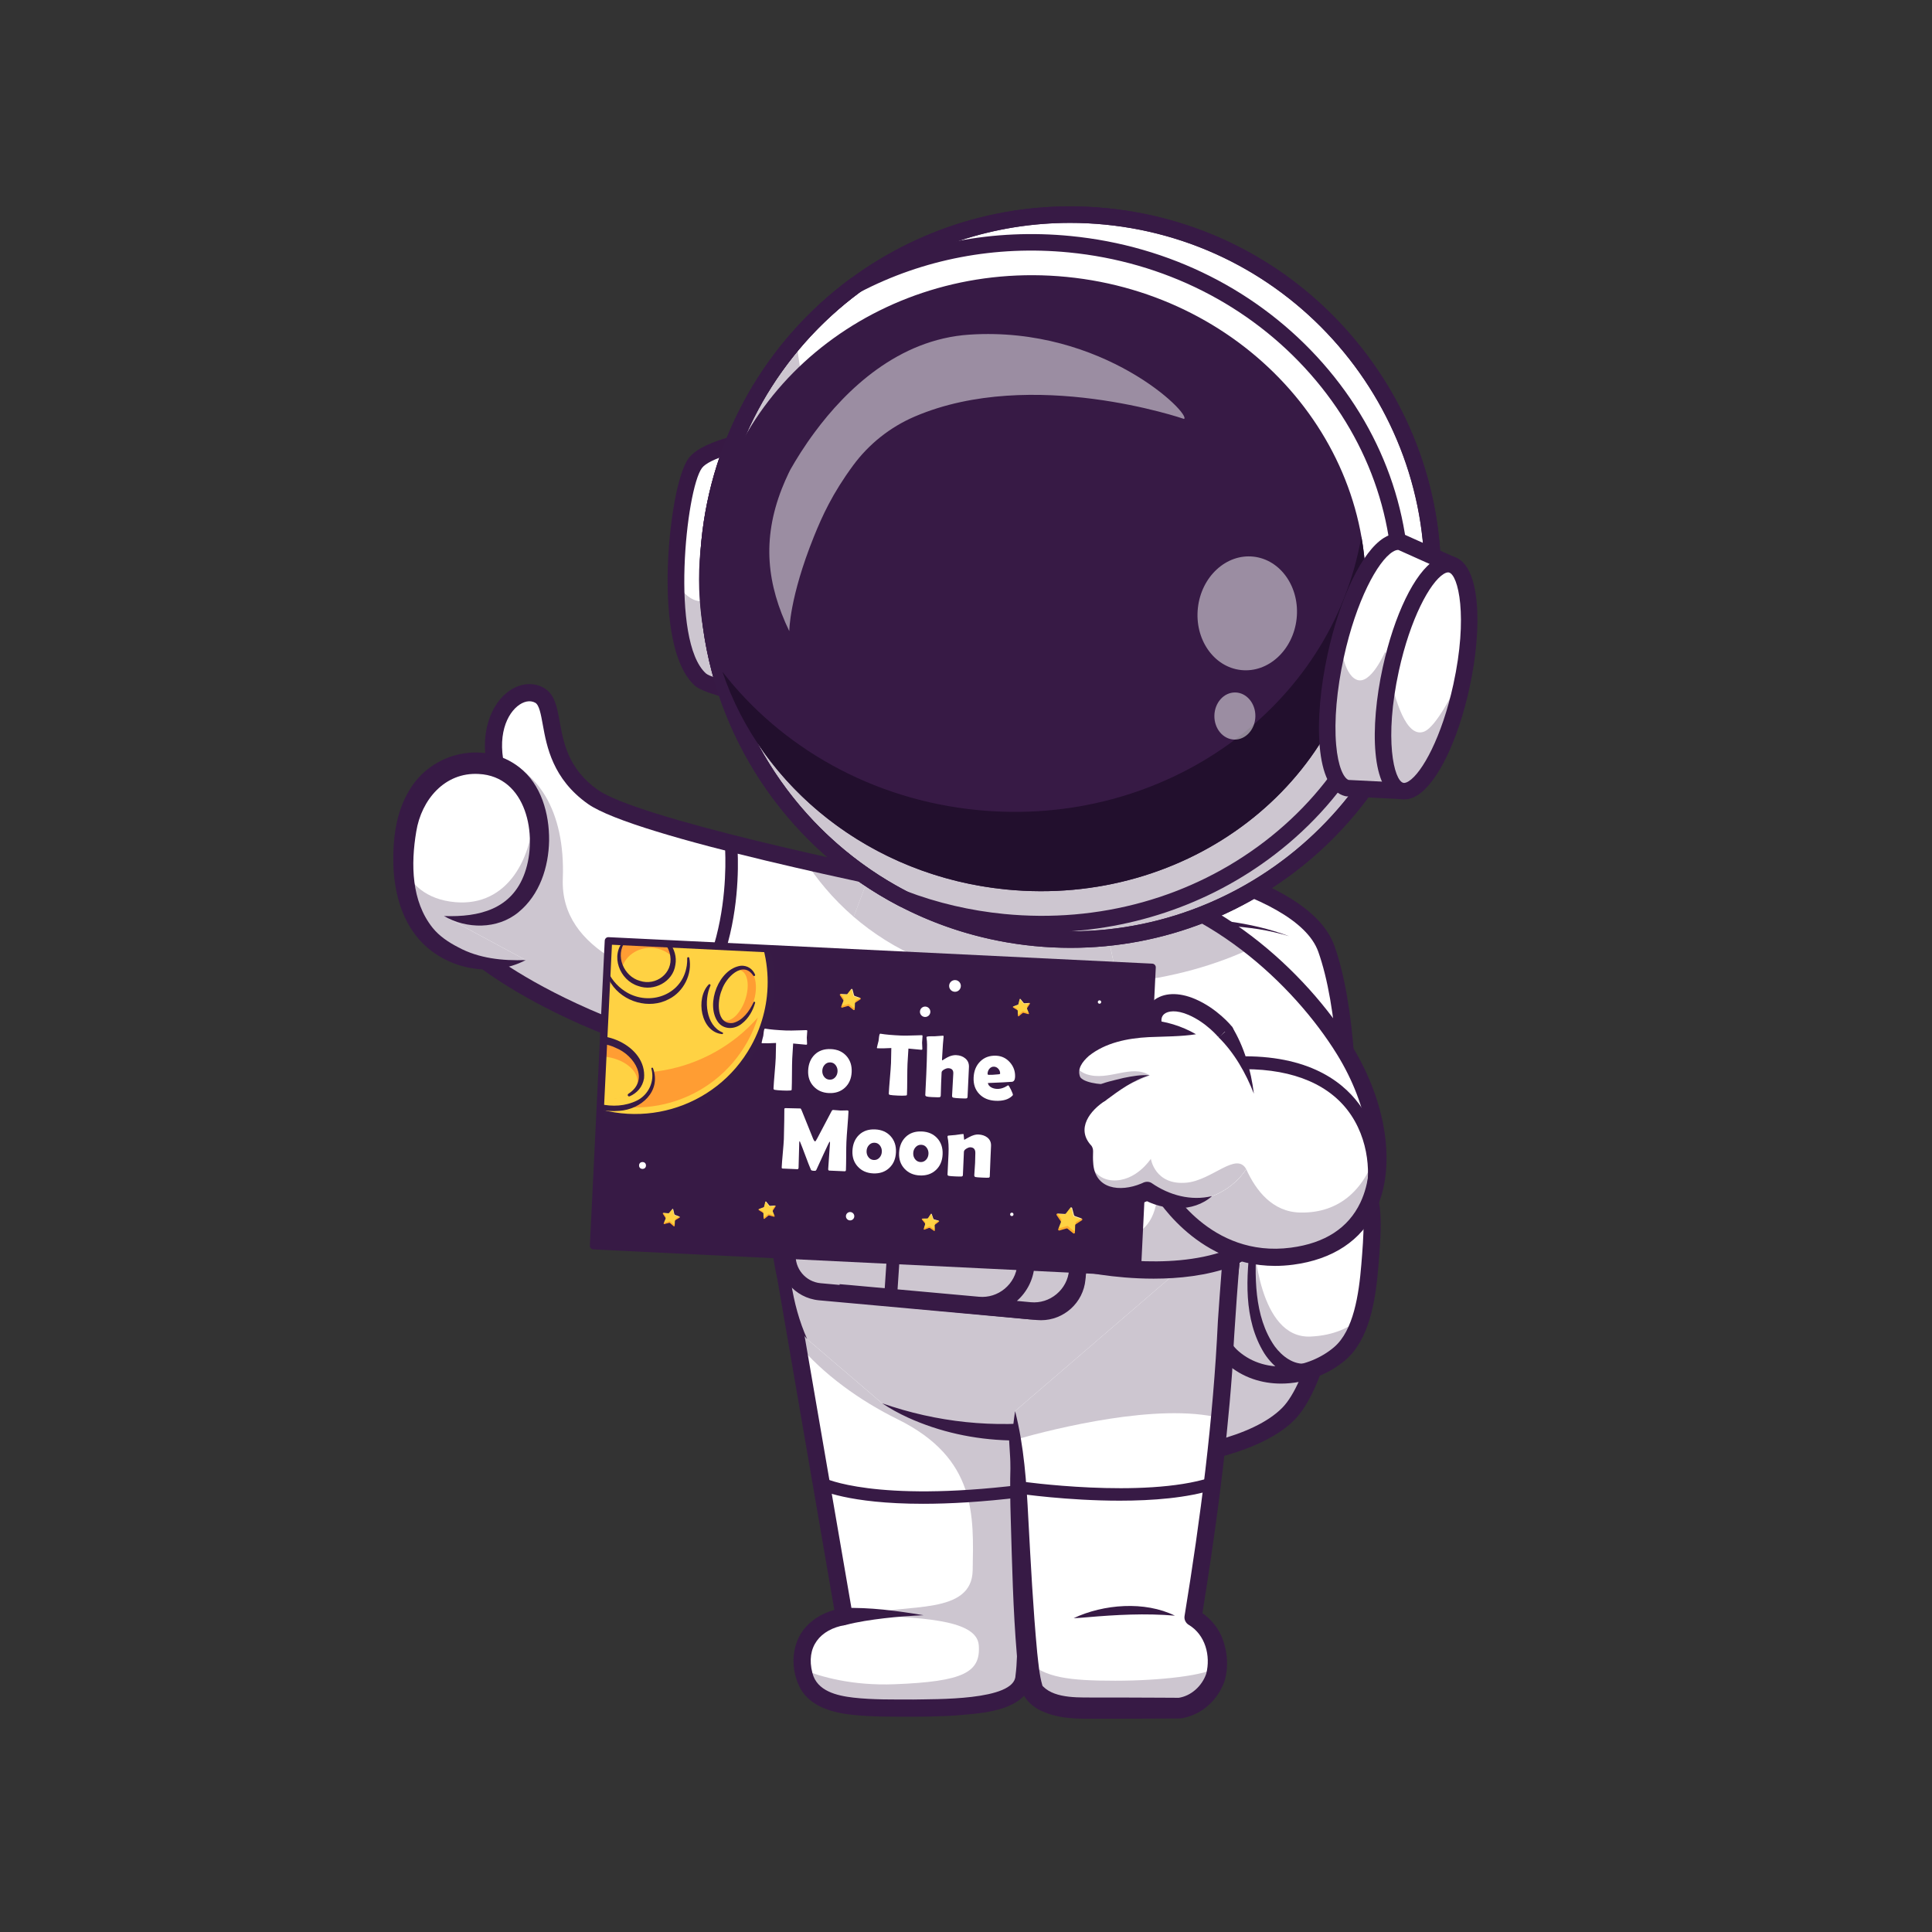 <svg xmlns="http://www.w3.org/2000/svg" xmlns:xlink="http://www.w3.org/1999/xlink" version="1.1" id="Layer_1" x="0px" y="0px" viewBox="0 0 4000 4000" style="enable-background:new 0 0 4000 4000;" xml:space="preserve">
<rect x="0" y="0" width="4000" height="4000" fill="#333333" stroke="none"/>
<g>
	
	<g>
		<g style="opacity:0.5;">
			<path style="fill:#FFFFFF;" d="M2405.009,2962.425c0,0-80.267,69.5-64.605,191.859     C2340.403,3154.283,2393.262,3064.717,2405.009,2962.425z"/>
		</g>
		<g>
			<path style="fill:#FFFFFF;" d="M980.862,1970.014c0,0,256.029,233.224,863.279,288.102l146.701-407.121     c0,0-658.173-126.804-763.354-201.105c-108.701-76.789-70.136-187.516-110.481-210.361     c-47.29-26.778-126.899,47.765-82.028,177.311c0,0-107.88-21.889-139.33,156.708     C864.199,1952.145,980.862,1970.014,980.862,1970.014z"/>
		</g>
		<g>
			<path style="fill:#FFFFFF;" d="M1990.833,1851.004l-74.517,206.833l-72.16,200.298     c-607.252-54.909-863.304-288.109-863.304-288.109s-116.666-17.873-85.188-196.474     c31.434-178.601,139.297-156.726,139.297-156.726c-5.869-16.984-9.604-32.99-11.56-47.974     c-12.983-99.326,52.509-152.591,93.591-129.338c40.371,22.853,1.779,133.606,110.486,210.391     C1332.673,1724.201,1990.833,1851.004,1990.833,1851.004z"/>
		</g>
		<g>
			<path style="fill:#FFFFFF;" d="M1990.833,1851.004l-52.82,146.677l-21.697,60.156l-72.16,200.298     c-607.252-54.909-863.304-288.109-863.304-288.109s-116.666-17.873-85.188-196.474     c31.434-178.601,139.297-156.726,139.297-156.726c-5.869-16.984-9.604-32.99-11.56-47.974     c-12.983-99.326,52.509-152.591,93.591-129.338c40.371,22.853,1.779,133.606,110.486,210.391     c54.421,38.415,256.719,90.879,439.41,132.583C1837.397,1821.438,1990.833,1851.004,1990.833,1851.004z"/>
		</g>
		<g style="opacity:0.25;">
			<path style="fill:#371A45;" d="M1990.833,1851.004l-52.82,146.677c-140.631-51.664-223.996-142.187-271.125-215.192     C1837.397,1821.438,1990.833,1851.004,1990.833,1851.004z"/>
		</g>
		<g style="opacity:0.25;">
			<path style="fill:#371A45;" d="M2593.949,1962.024c-72.25,34.191-164.462,62.957-279.439,73.672l-44.594-216.526     C2391.161,1833.664,2502.092,1889.107,2593.949,1962.024z"/>
		</g>
		<g style="opacity:0.25;">
			<path style="fill:#371A45;" d="M2501.292,1998.438c-98.882,31.567-224.307,50.197-380.321,37.926     c-162.861-12.805-276.06-71.449-353.556-138.23l35.569-94.213c72.739-128.671,137.608-210.435,194.696-259.209l175.177-56.466     c99.415,28.766,147.878,164.684,147.878,164.684S2431.71,1771.33,2501.292,1998.438z"/>
		</g>
		<g style="opacity:0.25;">
			<path style="fill:#371A45;" d="M1916.316,2057.838l-72.16,200.298c-607.252-54.909-863.304-288.109-863.304-288.109     s-116.666-17.873-85.188-196.474c31.434-178.601,139.297-156.726,139.297-156.726c-5.869-16.984-9.604-32.99-11.56-47.974     c88.656,20.319,147.211,109.553,141.831,250.317c-5.78,151.079,171.62,209.279,330.525,249.783     C1619.181,2100.432,1809.698,2076.067,1916.316,2057.838z"/>
		</g>
		<g>
			<path style="fill:#371A45;" d="M1844.151,2275.901c-0.534,0-1.071-0.024-1.61-0.073     c-316.242-28.58-536.326-106.165-665.265-166.22c-140.756-65.556-205.693-123.989-208.389-126.446     c-7.263-6.614-7.787-17.863-1.171-25.123c6.609-7.258,17.855-7.785,25.115-1.178c3.001,2.708,256.436,226.51,839.246,282.274     l135.004-374.656c-114.148-22.471-652.165-131.052-749.853-200.062c-73.126-51.658-85.341-119.186-93.424-163.869     c-3.972-21.959-7.404-40.924-15.56-45.542c-10.585-5.997-24.557-3.201-37.377,7.48c-25.252,21.034-45.401,72.556-19.085,148.534     c3.215,9.28-1.703,19.412-10.983,22.625c-9.285,3.22-19.409-1.703-22.625-10.983c-32.258-93.128-4.04-159.212,29.929-187.506     c24.284-20.224,54.049-24.476,77.666-11.103c22.664,12.835,27.47,39.402,33.034,70.165c7.89,43.612,17.706,97.888,78.945,141.149     c80.721,57.023,530.11,154.559,756.457,198.167c5.104,0.983,9.522,4.15,12.093,8.668s3.037,9.934,1.273,14.823l-146.701,407.121     C1858.313,2271.246,1851.584,2275.901,1844.151,2275.901z"/>
		</g>
		<g>
			<path style="fill:#371A45;" d="M1349.176,2171.416c-4.323,0-8.543-2.188-10.956-6.15c-3.679-6.043-1.761-13.925,4.281-17.606     c183.234-111.559,158.343-397.88,158.07-400.759c-0.666-7.043,4.499-13.296,11.539-13.966     c7.053-0.664,13.293,4.489,13.969,11.532c1.186,12.403,26.777,305.12-170.253,425.082     C1353.745,2170.813,1351.447,2171.416,1349.176,2171.416z"/>
		</g>
		<g>
			<path style="fill:#FFFFFF;" d="M1088.535,1987.746c-67.306,17.007-121.406,6.689-171.333-24.219     c-77.323-47.867-92.101-152.007-76.903-243.919c23.912-144.611,160.424-170.074,229.37-107.468     c88.23,80.118,61.306,341.552-150.467,284.408"/>
		</g>
		<g>
			<path style="fill:#FFFFFF;" d="M919.184,1896.532l169.353,91.234c-67.314,16.984-121.424,6.669-171.354-24.231     c-56.333-34.902-79.452-99.682-81.987-167.841c-0.934-25.343,0.978-51.175,5.113-76.073     c23.92-144.632,160.416-170.108,229.376-107.463c15.606,14.139,27.566,33.969,35.569,56.688v0.044     C1142.601,1774.753,1093.561,1943.617,919.184,1896.532z"/>
		</g>
		<g style="opacity:0.25;">
			<path style="fill:#371A45;" d="M919.184,1896.532l169.353,91.234c-67.314,16.984-121.424,6.669-171.354-24.231     c-56.333-34.902-79.452-99.682-81.987-167.841c15.295,33.701,46.062,66.87,107.641,72.161     c108.263,9.292,162.417-91.99,162.417-198.964C1142.601,1774.753,1093.561,1943.617,919.184,1896.532z"/>
		</g>
		<g>
			<path style="fill:#371A45;" d="M1088.535,1987.746c-72.577,38.135-167.229,18.261-221.072-43.005     c-36.497-41.863-50.662-97.653-52.975-151.399c-1.512-53.953,4.391-110.229,33.039-157.236     c45.773-78.364,154.351-104.407,227.614-47.551c45.608,35.293,62.298,96.682,61.728,151.745     c-0.961,54.814-19.361,112.427-63.553,148.456c-43.641,36.015-107.766,34.774-154.113,7.791     c73.718,2.613,140.757-14.28,167.286-89.262c27.617-77.789,3.557-200.051-95.434-204.862     c-70.342-3.985-118.673,53.562-129.238,119.149c-11.42,67.788-10.104,144.223,33.784,199.235     c14.141,17.633,33.42,30.303,53.335,40.536C991.324,1984.311,1040.505,1989.438,1088.535,1987.746L1088.535,1987.746z"/>
		</g>
		<g>
			<path style="fill:#FFFFFF;" d="M2149.914,1742.181l-15.436,125.652l-7.891,63.999L1990.843,3035.52     c0,0,75.781,4.986,177.932,3.501c19.983-0.293,40.978-0.814,62.606-1.685c161.181-6.361,357.727-31.224,435.851-109.976     c116.78-117.767,165.559-719.053,78.863-962.811c-39.703-111.745-267.121-170.993-429.303-199.514     c-18.119-3.224-35.451-6.027-51.588-8.452C2197.161,1746.223,2149.914,1742.181,2149.914,1742.181z"/>
		</g>
		<g style="opacity:0.25;">
			<path style="fill:#371A45;" d="M2134.478,1867.833l-7.891,63.999l-107.783,876.342l-27.962,227.345c0,0,1.587,0.1,4.593,0.272     c0.854,0.032,1.874,0.093,2.951,0.163c0.854,0.032,1.819,0.083,2.783,0.134c0.733,0.068,1.475,0.082,2.208,0.15     c0.288-0.008,0.621,0.049,0.909,0.042c1.364,0.062,2.895,0.153,4.491,0.198c0.334,0.057,0.677,0.059,1.076,0.07     c1.308,0.053,2.672,0.115,4.147,0.197c1.985,0.111,4.036,0.177,6.198,0.262c1.54,0.035,3.183,0.145,4.834,0.2     c1.707,0.064,3.415,0.128,5.177,0.201c2.218,0.094,4.556,0.152,6.941,0.275c4.844,0.144,9.966,0.336,15.385,0.464     c4.779,0.19,9.799,0.307,15.052,0.407c6.051,0.122,12.379,0.292,18.949,0.388c24.276,0.386,52.09,0.52,82.236,0.08     c5.856-0.083,11.834-0.203,17.867-0.313c4.195-0.082,8.511-0.2,12.827-0.319c10.414-0.274,21.126-0.613,31.912-1.053     c161.237-6.352,357.727-31.224,435.795-109.985c96.198-96.957,146.307-521.772,112.534-804.904     c-4.045,244.509-50.304,503.71-122.814,576.781c-35.845,36.135-77.63-123.549-69.724-201.468     c20.388-200.954-74.875-447.947-249.272-615.491C2333.369,1877.917,2223.941,1883.874,2134.478,1867.833z"/>
		</g>
		<g>
			<path style="fill:#371A45;" d="M2133.009,3057.309c-79.34,0-136.353-3.571-143.359-4.032l-18.782-1.234l163.491-1329.016     l17.07,1.454c1.347,0.115,136.268,11.866,277.107,45.257c193.619,45.906,306.108,109.437,334.346,188.833     c40.934,115.087,55.427,320.499,37.828,536.077c-18.016,220.662-63.197,387.11-120.857,445.25     C2579.957,3040.632,2304.426,3057.309,2133.009,3057.309z M2010.796,3018.781c95.241,4.445,523.633,17.243,643.802-103.928     c50.387-50.807,93.821-216.883,110.659-423.101c17.216-210.879,3.467-410.615-35.886-521.262     c-46.647-131.147-407.636-193.49-563.908-208.989L2010.796,3018.781z"/>
		</g>
		<g>
			<path style="fill:#FFFFFF;" d="M2821.425,2457.721c-31.491-28.712-245.731-40.257-245.731-40.257     c-23.79,0.693-44.095,17.335-49.399,40.537c-19.409,84.911-54.011,283.149,26.184,352.828     c66.583,57.851,165.201,39.43,221.004-8.035c43.54-37.034,56.725-109.973,62.716-183.258     C2842.69,2540.13,2846.001,2480.128,2821.425,2457.721z"/>
		</g>
		<g>
			<path style="fill:#FFFFFF;" d="M2836.211,2619.558c-3.05,37.79-8.112,75.48-18.251,108.185     c-9.427,30.746-23.392,57.113-44.478,75.042c-55.797,47.464-154.415,65.902-220.996,8.029     c-62.902-54.65-55.183-188.507-39.563-284.574c0.038-0.079,0.018-0.138,0.018-0.138c4.278-26.339,9.194-49.862,13.349-68.11     c5.293-23.191,25.621-39.87,49.409-40.521c0,0,214.249,11.505,245.762,40.26     C2845.97,2480.119,2842.709,2540.146,2836.211,2619.558z"/>
		</g>
		<g style="opacity:0.25;">
			<path style="fill:#371A45;" d="M2817.96,2727.743c-9.427,30.746-23.392,57.113-44.478,75.042     c-55.797,47.464-154.415,65.902-220.996,8.029c-62.902-54.65-55.183-188.507-39.563-284.574     c0.253,4.003,5.631,104.93,38.445,98.87c25.823-4.714,43.529-55.718,44.607-58.727c0.277,6.567,9.371,205.891,117.522,200.803     C2762.128,2764.929,2795.34,2748.31,2817.96,2727.743z"/>
		</g>
		<g>
			<path style="fill:#371A45;" d="M2652.4,2864.58c-39.506,0.003-79.108-12.107-111.584-40.326     c-84.558-73.468-56.254-263.486-31.858-370.213c7.104-31.075,34.334-53.424,66.22-54.354l0.737-0.022l0.737,0.042     c51.746,2.786,223.187,14.264,256.758,44.874c30.248,27.574,27.762,87.749,20.517,176.406     c-5.943,72.668-18.775,152.703-68.92,195.356C2750.183,2845.961,2701.369,2864.575,2652.4,2864.58z M2575.548,2435.266     c-15.401,0.744-28.472,11.639-31.915,26.698c-14.21,62.165-54.727,270.069,20.51,335.439     c58.284,50.643,146.348,35.623,197.818-8.156c40.504-34.454,51.478-109.569,56.513-171.161     c4.711-57.63,10.571-129.354-9.029-147.224h-0.002C2792.941,2455.817,2675.371,2440.699,2575.548,2435.266z"/>
		</g>
		<g>
			<path style="fill:#371A45;" d="M2709.666,2854.015c-38.161,4.271-72.532-21.743-91.865-51.719     c-44.142-71.039-37.89-159.062-27.791-237.859c2.773-16.221,5.501-31.555,11.626-47.235c0.971-2.4,3.706-3.559,6.106-2.586     c2.481,0.998,3.562,3.84,2.544,6.253c-4.505,14.077-6.557,30.18-8.121,45.135c-4.897,73.625-6.623,159.274,36.97,221.428     c15.398,20.753,39.535,39.221,65.816,35.54C2726.098,2819.732,2730.91,2850.772,2709.666,2854.015L2709.666,2854.015z"/>
		</g>
		<g>
			<path style="fill:#371A45;" d="M2412.906,1898.875c86.529,1.173,174.644,8.783,256.1,39.432     c-20.629-6.393-41.678-10.982-62.871-14.51c-42.47-6.528-85.432-8.953-128.341-8.851c-21.442,0.083-43.082,0.701-64.195,2.254     C2401.144,1917.763,2400.342,1899.285,2412.906,1898.875L2412.906,1898.875z"/>
		</g>
		<g>
			<path style="fill:#FFFFFF;" d="M2319.173,2443.797l-224.529,353.025c0,0,48.414,649.197,20.802,691.925     c-17.377,26.89-54.313,47.736-228.908,47.736c-132.379,0-219.311-0.073-225.404-90.932     c-5.872-87.579,86.667-98.738,86.667-98.738l-127.844-742.321"/>
		</g>
		<g>
			<path style="fill:#FFFFFF;" d="M2094.649,2796.828c0,0,48.418,649.178,20.808,691.906     c-17.384,26.899-54.332,47.751-228.931,47.751c-126.714,0-211.813-0.089-224.173-79.808c-0.534-3.557-0.934-7.247-1.201-11.115     c-5.869-87.588,86.655-98.748,86.655-98.748l-97.503-566.169l-30.367-176.155l699.241-160.683L2094.649,2796.828z"/>
		</g>
		<g style="opacity:0.25;">
			<path style="fill:#371A45;" d="M2094.649,2796.828c0,0,48.418,649.178,20.808,691.906     c-17.384,26.899-54.332,47.751-228.931,47.751c-126.714,0-211.813-0.089-224.173-79.808     c35.88,14.539,101.327,33.835,190.027,30.367c142.899-5.602,178.289-24.72,174.066-80.875     c-4.224-56.777-135.607-55.977-236.134-63.357c87.322-23.031,221.817,1.378,223.507-91.635     c2.045-112.932,8.625-231.776-155.169-312.607c-78.474-38.726-153.925-92.835-208.346-157.927l-30.367-176.155l699.241-160.683     L2094.649,2796.828z"/>
		</g>
		<g>
			<path style="fill:#371A45;" d="M2334.18,2453.342l-224.529,353.024l2.728-10.866c13.522,197.265,27.716,394.465,29.359,592.315     c-0.3,29.383-0.126,57.219-4.119,87.012c-1.244,6.78-2.067,13.431-5.538,20.556c-28.458,50.014-105.493,51.893-155.198,56.448     c-28.661,1.78-57.145,2.343-85.564,2.419c-42.687-0.161-85.875,0.726-128.829-4.186c-38.751-4.305-83.718-16.581-104.823-53.142     c-19.998-36.813-20.624-84.878,3.89-119.917c20.161-27.695,51.385-42.516,84.115-47.848c0,0-15.396,20.676-15.396,20.676     l-127.846-742.322c-3.333-22.635,30.07-29.609,35.055-6.035c0-0.001,127.843,742.319,127.843,742.319l-15.396,20.675     c-52.518,8.961-82.023,45.898-67.924,99.218c9.371,37.604,50.583,47.077,84.714,51.06c41.107,4.651,82.74,3.771,124.516,3.933     c42.341-1.129,209.525,2.976,211.211-49.167c3.484-26.12,3.522-54.852,3.721-81.763c-0.112-84.149-3.998-168.368-8.143-252.528     c-5.782-112.379-12.967-224.844-21.117-337.076c-0.297-3.969,0.743-7.748,2.73-10.868l224.529-353.026     C2316.635,2415.507,2346.375,2432.111,2334.18,2453.342L2334.18,2453.342z"/>
		</g>
		<g>
			<path style="fill:#371A45;" d="M1910.822,3113.444c-155.013,0-213.177-29.038-216.373-30.702     c-6.277-3.267-8.714-11.005-5.448-17.279c3.259-6.262,10.971-8.7,17.226-5.475c1.464,0.732,105.395,50.851,405.521,14.464     c6.997-0.854,13.408,4.15,14.259,11.176c0.852,7.024-4.152,13.408-11.176,14.26     C2033.328,3109.77,1965.949,3113.444,1910.822,3113.444z"/>
		</g>
		<g>
			<path style="fill:#FFFFFF;" d="M1671.284,2772.691c-16.842-25.926-29.952-54.403-38.551-85.39     c-62.091-223.758,30.647-531.793,102.397-703.682l67.836-179.691c350.548-620.03,517.767-151.012,517.767-151.012     s186.37,198.855,227.491,575.389c17.054,156.155,11.937,308.348-8.261,433.128c-49.575,298.67-458.305,370.982-713.677,243.899"/>
		</g>
		<g>
			<path style="fill:#FFFFFF;" d="M2555.935,2510.631c-2.934,53.309-8.403,103.995-15.961,150.812     c-49.574,298.646-458.306,370.985-713.692,243.87l-154.992-132.627c-16.851-25.921-29.967-54.376-38.548-85.366     c-18.54-66.87-23.298-141.209-18.851-217.237c10.271-178.468,70.916-365.916,121.246-486.451l67.848-179.712     c350.532-620.012,517.751-150.99,517.751-150.99s186.381,198.831,227.508,575.373     C2558.869,2325.895,2560.87,2421.886,2555.935,2510.631z"/>
		</g>
		<g style="opacity:0.25;">
			<path style="fill:#371A45;" d="M2501.292,1998.438c-98.882,31.567-224.307,50.197-380.321,37.926     c-162.861-12.805-276.06-71.449-353.556-138.23l35.569-94.213c72.739-128.671,137.608-210.435,194.696-259.209l175.177-56.466     c99.415,28.766,147.878,164.684,147.878,164.684S2431.71,1771.33,2501.292,1998.438z"/>
		</g>
		<g style="opacity:0.25;">
			<path style="fill:#371A45;" d="M2555.935,2510.631c-2.934,53.309-8.403,103.995-15.961,150.812     c-49.574,298.646-458.306,370.985-713.692,243.87l-154.992-132.627c-16.851-25.921-29.967-54.376-38.548-85.366     c-18.54-66.87-23.298-141.209-18.851-217.237C1810.276,2506.14,2200.512,2561.006,2555.935,2510.631z"/>
		</g>
		<g>
			<path style="fill:#371A45;" d="M1787.484,1795.176c61.239-105.509,135.555-225.069,238.597-293.865     c133.406-87.318,243.719-4.867,302.547,122.296c3.494,7.503,6.648,14.58,9.82,22.994l-3.991-6.545     c14.319,15.726,26.601,32.088,38.977,49.14c196.856,280.136,235.291,643.201,186.537,975.052     c-21.949,139.83-128.078,240.832-258.365,285.115c-135.934,46.976-290.615,45.417-422.075-14.55     c-18.519-8.473-36.389-18.295-53.246-29.48c113.652,39.687,231.973,51.852,349.757,36.633     c155.751-19.889,314.503-111.866,342.779-277.267c48.334-323.586,13.719-678.865-176.295-953.493     c-11.873-16.65-24.505-33.448-38.216-48.403c-20.427-54.176-54.196-110.009-102.937-141.855     c-133.465-83.235-271.818,115.147-335.438,212.55c-16.513,25.971-32.267,52.484-47.552,79.297     C1806.324,1832.846,1776.381,1815.949,1787.484,1795.176L1787.484,1795.176z"/>
		</g>
		<g>
			<path style="fill:#371A45;" d="M1671.284,2772.692c-47.008-51.928-65.373-124.226-73.46-192.519     c-14.84-138.213,10.489-277.571,52.58-408.975c21.231-65.41,47.936-129.218,84.726-187.579     c-21.582,95.622-54.075,199.807-72.899,295.852C1631.573,2432.28,1605.623,2626.487,1671.284,2772.692L1671.284,2772.692z"/>
		</g>
		<g style="opacity:0.5;">
			
				<ellipse transform="matrix(0.049 -0.999 0.999 0.049 793.433 3875.322)" style="fill:#FFFFFF;" cx="2431.074" cy="1521.147" rx="48.052" ry="41.801"/>
		</g>
		<g>
			<path style="fill:#FFFFFF;" d="M2101.638,2921.49c8.409,157.75,16.345,547.089,38.423,580.552     c24.555,37.217,104.69,34.441,104.69,34.441H2442.1c0,0,53.936-5.186,74.679-64.823c3.692-10.614,16.74-86.261-46.732-123.004     c19.077-112.64,57.502-379.484,65.249-544.356c3.693-78.604,13.151-189.837,19.335-272.486"/>
		</g>
		<g>
			<path style="fill:#FFFFFF;" d="M2554.646,2531.795c-6.18,82.653-15.65,193.895-19.341,272.503     c-1.823,39.17-5.424,84.076-10.048,131.338c-14.85,151.613-40.682,327.146-55.221,413     c63.491,36.77,50.419,112.398,46.729,123.024c-20.719,59.623-74.65,64.825-74.65,64.825H2244.75c0,0-80.119,2.756-104.706-34.458     c-19.652-29.834-28.144-342.751-35.702-521.975c-0.889-21.742-1.823-41.482-2.712-58.556L2554.646,2531.795z"/>
		</g>
		<g style="opacity:0.25;">
			<path style="fill:#371A45;" d="M2520.054,3451.786c-0.711,9.87-2.356,17.073-3.29,19.874     c-20.719,59.623-74.65,64.825-74.65,64.825H2244.75c0,0-80.119,2.756-104.706-34.458c-4.668-7.069-8.67-30.1-12.227-63.446     c34.235,34.858,85.788,41.155,181.34,41.155C2404.71,3479.736,2496.712,3468.459,2520.054,3451.786z"/>
		</g>
		<g style="opacity:0.25;">
			<path style="fill:#371A45;" d="M2554.646,2531.795c-6.18,82.653-15.65,193.895-19.341,272.503     c-1.823,39.17-5.424,84.076-10.048,131.338c-127.559-31.479-339.506,21.43-420.915,44.417     c-0.889-21.742-1.823-41.482-2.712-58.556L2554.646,2531.795z"/>
		</g>
		<g>
			<path style="fill:#371A45;" d="M2101.638,2921.489c18.596,72.83,23.643,147.904,27.382,222.641     c5.07,92.843,9.788,185.448,18.43,277.709c2.65,23.019,4.352,45.815,10.507,67.162c0,0,0.327,1.085,0.327,1.085     c0.051-0.02,0.078-0.053,0.078-0.053s-0.02-0.015-0.059-0.003c-0.017,0.024-0.215-0.034,0.122,0.281l1.234,1.393     c26.031,26.444,78.901,22.425,114.45,22.806c0-0.001,55.999,0.055,55.999,0.055c-2.396,0.054,120.431,0.396,109.942,0.612     c26.299-3.908,48.561-24.526,57.329-49.817c9.505-37.403-1.881-80.772-36.227-101.3c-6.485-3.868-9.876-11.298-8.641-18.375     c32.988-202.139,59.458-405.441,68.986-610.214c4.58-68.52,10.271-136.811,15.397-204.985c0.729-9.795,9.26-17.143,19.055-16.413     s17.146,9.26,16.416,19.055c-7.957,102.913-16.206,204.157-21.329,307.226c-12.532,171.517-35.993,341.573-63.455,511.272     c-0.001,0-8.625-18.36-8.625-18.36c20.703,11.472,38.925,30.101,49.096,52.278c13.057,29.941,16.131,62.345,7.739,93.372     c-11.268,33.735-37.828,62.631-71.957,74.06c-7.074,2.362-14.096,4.528-21.736,4.911c-37.034,0.177-131.554,0.645-167.343,0.571     c-40.948,0.008-80.645,1.639-119.705-16.787c-12.321-5.552-26.288-16.323-34.235-29.667c-1.294-2.463-3.013-5.904-3.771-8.58     c-7.658-25.48-9.179-52.243-11.788-77.598c-7.889-93.323-9.828-186.998-12.61-280.251     C2090.323,3070.556,2090.503,2996.186,2101.638,2921.489L2101.638,2921.489z"/>
		</g>
		<g>
			<g>
				<path style="fill:#FFFFFF;" d="M1714.76,2413.183c0,0-71.897,3.551-95.526-22.424c0,0-96.874,48.347-33.971,136.13      c48.298,67.401,186.908,57.559,186.908,57.559"/>
			</g>
			<g style="opacity:0.25;">
				<path style="fill:#371A45;" d="M1772.175,2584.446c0,0-138.599,9.855-186.906-57.547c-32-44.708-22.62-79.182-5.682-102.213      c3.285,10.464,8.886,21.627,17.419,33.545c32.864,45.957,107.797,55.96,152.167,57.713L1772.175,2584.446z"/>
			</g>
			<g>
				<path style="fill:#371A45;" d="M1753.213,2602.77c-42.556,0-140.281-6.736-182.407-65.522      c-21.695-30.278-29.09-60.17-21.981-88.844c11.859-47.818,60.406-72.529,62.468-73.558l12.039-6.009l9.056,9.954      c12.347,13.569,55.066,17.872,81.509,16.631c9.817-0.52,18.143,7.094,18.621,16.899c0.476,9.805-7.075,18.143-16.882,18.626      c-11.788,0.578-65.978,2.003-97.844-18.468c-11.249,7.799-29.246,23.205-34.486,44.669      c-4.411,18.051,1.112,38.031,16.413,59.384c41.897,58.464,169.912,50.262,171.205,50.177c9.819-0.69,18.292,6.701,18.98,16.494      c0.69,9.792-6.682,18.292-16.474,18.987C1772.144,2602.279,1764.682,2602.77,1753.213,2602.77z"/>
			</g>
			<g>
				<path style="fill:#FFFFFF;" d="M1713.355,2675.882l419.261,37.939c49.621,4.506,93.937-32.428,98.445-82.113l20.177-223.11      c3.937-43.497-23.907-82.848-64.241-94.981c-5.707-1.759-11.686-2.892-17.873-3.463l-419.198-37.937      c-49.685-4.509-94,32.426-98.445,82.113l-16.023,176.706l-4.217,46.401C1626.734,2627.122,1663.734,2671.376,1713.355,2675.882z      "/>
			</g>
			<g>
				<path style="fill:#FFFFFF;" d="M1713.355,2675.882l419.261,37.939c49.621,4.506,93.937-32.428,98.445-82.113l20.177-223.11      c3.937-43.497-23.907-82.848-64.241-94.981c-5.707-1.759-11.686-2.892-17.873-3.463l-419.198-37.937      c-49.685-4.509-94,32.426-98.445,82.113l-16.023,176.706l-4.217,46.401C1626.734,2627.122,1663.734,2671.376,1713.355,2675.882z      "/>
			</g>
			<g>
				<path style="fill:#FFFFFF;" d="M2251.24,2408.597l-8.754,96.841l-11.428,126.277c-4.492,49.679-48.818,86.635-98.443,82.129      l-419.262-37.936c-49.626-4.505-86.622-48.764-82.129-98.442l4.221-46.409l3.759-41.374l12.256-135.348      c4.492-49.679,48.765-86.622,98.443-82.13l419.208,37.948c6.205,0.57,12.208,1.705,17.9,3.432      C2227.329,2325.73,2255.163,2365.122,2251.24,2408.597z"/>
			</g>
			<g style="opacity:0.25;">
				<path style="fill:#371A45;" d="M2242.486,2505.437l-11.428,126.277c-4.492,49.679-48.818,86.635-98.443,82.129l-419.262-37.936      c-49.626-4.505-86.622-48.764-82.129-98.442l4.221-46.409l3.759-41.374c11.222,40.443,35.198,91.664,85.676,108.083      c122.177,39.732,189.356-12.014,226.033-117.987c0,0,119.899-26.562,138.222,4.505c18.391,31.107,4.553,85.059,30.952,81.512      c26.344-3.534,29.774-90.983,29.774-90.983L2242.486,2505.437z"/>
			</g>
			<g>
				<path style="fill:#371A45;" d="M2155.277,2733.37c-2.781,0-5.582-0.125-8.404-0.381l-450.997-40.822      c-50.79-4.596-88.369-49.655-83.77-100.442l23.073-254.909c2.218-24.52,13.913-46.759,32.929-62.617      c19.016-15.86,42.971-23.378,67.513-21.151l450.997,40.822c50.787,4.596,88.366,49.655,83.768,100.442l-23.071,254.909      C2242.975,2697.184,2202.539,2733.37,2155.277,2733.37z M2150.079,2697.567c31.241,2.815,58.987-20.297,61.814-51.551      l23.071-254.909c1.361-15.06-3.269-29.807-13.045-41.526c-9.773-11.72-23.449-18.924-38.506-20.288l-450.997-40.822      c-15.035-1.364-29.804,3.269-41.526,13.044c-11.72,9.773-18.924,23.449-20.287,38.506l-23.073,254.909      c-2.828,31.256,20.297,58.984,51.553,61.814L2150.079,2697.567z"/>
			</g>
			<g>
				<path style="fill:#FFFFFF;" d="M2251.24,2408.597l-2.619,29.194l-5.633,62.088l-2.999,32.72l-8.985,99.129      c-1.168,13.217-5.229,25.611-11.442,36.483c-17.063,29.99-50.567,48.864-86.947,45.633l-107.136-11.28      c49.611,4.452,93.938-32.504,98.443-82.129l7.22-79.815l2.09-22.827l10.858-120.53c3.977-43.945-24.503-83.634-65.562-95.308      l90.582,8.198C2218.736,2314.66,2255.732,2358.918,2251.24,2408.597z"/>
			</g>
			<g style="opacity:0.25;">
				<path style="fill:#371A45;" d="M2248.621,2437.79l-5.633,62.088l-2.999,32.72l-8.985,99.129      c-1.168,13.217-5.229,25.611-11.442,36.483c-17.063,29.99-50.567,48.864-86.947,45.633l-107.136-11.28      c49.611,4.452,93.938-32.504,98.443-82.129l7.22-79.815c6.901,5.43,15.54,8.653,22.236-0.508      c13.273-18.121,25.314-100.853,55.189-109.271C2218.503,2428.022,2233.307,2431.654,2248.621,2437.79z"/>
			</g>
			<g>
				<path style="fill:#371A45;" d="M2140.923,2732.001c-3.294,0-6.599-0.149-9.917-0.451l-378.081-35.881l0.037-0.383      c-9.541-1.878-17.275-6.177-16.162-18.88l1.549-17.667l18.704,1.595c13.045,1.203,180.651,16.384,270.032,24.479      c19.241,1.73,38.128-4.172,53.132-16.684c15.008-12.517,24.225-30.029,25.957-49.306l20.197-223.146      c3.152-34.813-19.002-67.037-52.68-76.625l6.47-34.815l90.555,8.18c28.76,2.618,54.832,16.335,73.426,38.626      c18.602,22.302,27.406,50.416,24.789,79.162l-20.192,223.114c-2.583,28.75-16.292,54.832-38.601,73.441      C2190.41,2723.212,2166.143,2732.001,2140.923,2732.001z M2105.393,2693.39l28.906,2.744      c19.18,1.742,38.052-4.181,53.053-16.692c15.008-12.517,24.225-30.026,25.957-49.306l0.002-0.012l20.195-223.136      c1.757-19.285-4.169-38.162-16.682-53.161c-12.512-15.001-30.029-24.232-49.323-25.989l-25.957-2.344      c14.979,20.644,22.686,46.496,20.249,73.39l-20.195,223.131C2139.11,2649.712,2126.288,2674.942,2105.393,2693.39z"/>
			</g>
			<g>
				<path style="fill:#22A6EF;" d="M1968.522,2495.691c-0.699,8.255,5.261,75.877,5.261,75.877s21.11,1.788,47.031,3.985      c32.385,2.744,61.478-28.563,64.982-69.926c3.504-41.362-19.908-77.117-52.292-79.861c-21.855-1.852-47.031-3.985-47.031-3.985      S1969.662,2482.243,1968.522,2495.691z"/>
			</g>
			<g>
				<path style="fill:#1675DA;" d="M1968.522,2495.691c-0.699,8.255,5.261,75.877,5.261,75.877s21.11,1.788,47.031,3.985      c32.385,2.744,61.478-28.563,64.982-69.926c3.504-41.362-19.908-77.117-52.292-79.861c-21.855-1.852-47.031-3.985-47.031-3.985      S1969.662,2482.243,1968.522,2495.691z"/>
			</g>
			<g>
				<path style="fill:#371A45;" d="M2024.714,2589.057c-1.669,0-3.34-0.071-5.023-0.212l-41.331-3.503      c-9.795-0.827-17.519-8.526-18.358-18.309c-3.645-42.432-5.247-66.813-4.769-72.468c0.922-10.897,9.688-44.547,16.877-70.857      c2.564-9.361,11.442-15.589,21.115-14.74l41.407,3.508c19.836,1.681,37.465,12.844,49.638,31.434      c11.5,17.565,16.765,39.885,14.818,62.846C2095.144,2553.312,2062.313,2589.052,2024.714,2589.057z M1986.107,2559.226      l35.835,3.037c24.986,2.118,47.687-23.796,50.563-57.759c1.444-17.05-2.303-33.381-10.556-45.981      c-7.58-11.578-18.082-18.492-29.573-19.465l-35.969-3.047c-8.382,30.966-14.047,54.527-14.591,60.77      C1981.611,2500.342,1982.868,2520.971,1986.107,2559.226z M1968.523,2495.692h0.049H1968.523z"/>
			</g>
			<g>
				
					<ellipse transform="matrix(0.084 -0.996 0.996 0.084 -674.794 4258.969)" style="fill:#22A6EF;" cx="1980.128" cy="2496.675" rx="75.162" ry="58.847"/>
			</g>
			<g>
				<path style="fill:#1675DA;" d="M2038.761,2501.657c-3.486,41.339-32.586,72.668-64.963,69.928      c-32.424-2.741-55.831-38.511-52.297-79.897c0.455-5.584,1.422-11.011,2.805-16.191c5.923,29.115,25.661,51.177,50.812,53.27      c27.966,2.368,53.516-20.649,62.157-53.691C2038.993,2483.457,2039.517,2492.412,2038.761,2501.657z"/>
			</g>
			<g>
				<path style="fill:#FFFFFF;" d="M2038.761,2501.657c-0.228,2.815-0.596,5.58-1.103,8.292      c-3.688-32.951-24.671-58.862-52.028-61.165c-30.172-2.53-57.539,24.477-63.862,61.683c-0.706-6.091-0.795-12.35-0.268-18.78      c3.486-41.34,32.586-72.667,64.963-69.929C2018.84,2424.546,2042.249,2460.27,2038.761,2501.657z"/>
			</g>
			<g>
				<path style="fill:#371A45;" d="M1977.823,2585.078c-1.717,0-3.437-0.073-5.167-0.219c-19.836-1.681-37.462-12.842-49.636-31.431      c-11.503-17.565-16.765-39.885-14.821-62.844v-0.002c4.12-48.626,39.692-85.417,79.401-82.089      c19.836,1.678,37.465,12.842,49.636,31.431c11.503,17.565,16.765,39.885,14.82,62.844      c-1.944,22.961-10.888,44.078-25.181,59.458C2013.067,2577.083,1995.814,2585.078,1977.823,2585.078z M1934.781,2492.833      c-1.444,17.05,2.305,33.378,10.556,45.981c7.582,11.578,18.085,18.49,29.57,19.463c11.478,0.961,23.005-4.074,32.427-14.211      c10.253-11.034,16.696-26.501,18.141-43.549c1.444-17.05-2.305-33.378-10.556-45.981c-7.582-11.578-18.082-18.49-29.57-19.463      c-25.052-2.081-47.689,23.793-50.568,57.762V2492.833z"/>
			</g>
			<g>
				<path style="fill:#371A45;" d="M1843.846,2699.406c-0.298,0-0.598-0.01-0.9-0.032c-7.35-0.49-12.91-6.845-12.42-14.196      l8.443-126.529c0.893-13.398-4.95-26.26-15.625-34.4l-21.661-16.521c-18.243-13.913-27.95-35.867-25.962-58.728l15.045-172.91      c0.639-7.338,7.136-12.771,14.445-12.132c7.338,0.639,12.771,7.106,12.132,14.445l-15.045,172.91      c-1.193,13.703,4.625,26.865,15.562,35.203l21.661,16.521c17.811,13.581,27.555,35.035,26.064,57.389l-8.443,126.529      C1856.673,2694.003,1850.808,2699.406,1843.846,2699.406z"/>
			</g>
			<g>
				<path style="fill:#FFFFFF;" d="M2560.791,2464.405c0,0-104.25,9.457-312.41-5.894c0,0-63.679-0.939-72.147,61.989      c-8.989,66.802,57.785,92.508,57.785,92.508s176.594,41.588,311.097-7.653      C2626.833,2575.439,2560.791,2464.405,2560.791,2464.405z"/>
			</g>
			<g>
				<path style="fill:#FFFFFF;" d="M2545.1,2605.338c-134.473,49.26-311.065,7.692-311.065,7.692s-63.869-24.612-58.269-88.129      c0.114-1.456,0.275-2.91,0.485-4.408c8.449-62.914,72.131-61.972,72.131-61.972c57.405,4.237,106.928,6.603,148.543,7.759      c109.211,3.078,163.878-1.86,163.878-1.86S2626.836,2575.434,2545.1,2605.338z"/>
			</g>
			<g style="opacity:0.25;">
				<path style="fill:#371A45;" d="M2545.1,2605.338c-134.473,49.26-311.065,7.692-311.065,7.692s-63.869-24.612-58.269-88.129      c31.221,21.182,85.597,48.281,149.173,38.189c53.938-8.555,69.842-53.169,71.986-96.811      c109.211,3.078,163.878-1.86,163.878-1.86S2626.836,2575.434,2545.1,2605.338z"/>
			</g>
			<g>
				<path style="fill:#371A45;" d="M2388.457,2647.326c-84.753,0-153.92-15.926-158.514-17.006      c-0.785-0.185-1.559-0.424-2.313-0.715c-27.631-10.636-77.613-47.623-69.023-111.476c8.363-62.146,62.47-77.893,90.035-77.4      c0.349,0.005,0.698,0.02,1.046,0.046c203.866,15.035,308.47,6.006,309.502,5.918c6.828-0.613,13.388,2.74,16.884,8.619      c4.22,7.097,40.712,70.765,22.844,121.018c-7.56,21.261-24.052,37.072-47.689,45.728      C2498.684,2641.293,2440.618,2647.324,2388.457,2647.326z M2239.418,2595.995c16.296,3.591,177.757,37.262,299.585-7.341      c13.737-5.028,22.368-12.942,26.384-24.193c8.807-24.664-4.842-61.324-14.808-81.499c-32.751,1.991-132.947,5.833-302.854-6.667      c-6.399,0.068-47.899,2.251-53.866,46.576C2187.363,2571.15,2231.685,2592.633,2239.418,2595.995z"/>
			</g>
		</g>
		<g>
			<path style="fill:#FFFFFF;" d="M2401.56,2458.52c0,0,91.242,166.224,273.515,142.255     c218.543-28.738,212.08-259.42,107.854-427.734c-98.31-158.76-287.798-326.921-513.006-353.854L2401.56,2458.52z"/>
		</g>
		<g>
			<path style="fill:#FFFFFF;" d="M2675.091,2600.754c-182.291,24.009-273.525-142.231-273.525-142.231l-18.852-91.501     l-112.798-547.851c225.196,26.943,414.69,195.096,512.993,353.867c39.26,63.402,64.691,135.651,69.36,202.61     C2860.094,2486.489,2811.32,2582.836,2675.091,2600.754z"/>
		</g>
		<g>
			
				<rect x="1243.629" y="1975" transform="matrix(0.999 0.049 -0.049 0.999 113.607 -85.21)" style="fill:#FFFFFF;" width="1126.911" height="631.938"/>
		</g>
		<g>
			<polygon style="fill:#371A45;" points="2385.265,2002.78 2377.795,2155.593 2362.278,2474.514 2354.498,2633.996      1228.917,2579.131 1259.684,1947.959    "/>
		</g>
		<g>
			<defs>
				
					<rect id="SVGID_1_" x="1243.629" y="1975" transform="matrix(0.999 0.049 -0.049 0.999 113.607 -85.21)" width="1126.911" height="631.938"/>
			</defs>
			<clipPath id="SVGID_00000003080647803198448180000002823174334804410041_">
				<use xlink:href="#SVGID_1_" style="overflow:visible;"/>
			</clipPath>
			<g style="clip-path:url(#SVGID_00000003080647803198448180000002823174334804410041_);">
				<g style="opacity:0.2;">
					<path style="fill:#371A45;" d="M1580.085,2067.071c2.426,0.278,4.898,0.51,7.401,0.711       C1584.983,2067.596,1582.51,2067.365,1580.085,2067.071z"/>
				</g>
				<g style="opacity:0.2;">
					<path style="fill:#371A45;" d="M1605.795,2068.323c-6.227,0.093-12.361-0.093-18.309-0.541       C1593.419,2068.23,1599.568,2068.4,1605.795,2068.323z"/>
				</g>
				<g style="opacity:0.2;">
					<path style="fill:#371A45;" d="M1605.795,2068.323c3.909-0.046,7.864-0.201,11.82-0.448       C1613.66,2068.122,1609.719,2068.276,1605.795,2068.323z"/>
				</g>
				<g>
					<path style="fill:#99A4C4;" d="M1594.645,2063.416c-1.189,10.923-3.062,21.835-5.574,32.691       c-5.787,24.919-15.084,49.468-28.149,72.952c-75.285,135.485-246.13,184.281-381.615,108.996       c-107.875-59.943-160.786-180.479-139.87-295.508c5.361-29.439,15.544-58.496,30.874-86.107       c7.155-12.863,15.173-24.942,23.943-36.212c20.568-26.478,45.274-48.459,72.672-65.516c6.28-3.936,12.717-7.604,19.267-10.99       c35.281-18.302,74.129-28.968,113.841-31.188c0.359-0.011,0.707-0.045,1.054-0.056c2.434-0.135,4.856-0.235,7.312-0.292       c4.845-0.135,9.69-0.135,14.546-0.022c32.949,0.83,66.111,7.503,97.927,20.444c10.508,4.25,20.893,9.207,31.054,14.848       c2.187,1.234,4.351,2.456,6.493,3.735c1.301,0.751,2.579,1.536,3.847,2.333c15.487,9.465,29.741,20.231,42.717,32.074       C1571.61,1886.347,1604.279,1975.403,1594.645,2063.416z"/>
				</g>
				<g>
					<path style="fill:#FFD243;" d="M1594.645,2063.416c-1.189,10.923-3.062,21.835-5.574,32.691       c-5.787,24.919-15.084,49.468-28.149,72.952c-75.285,135.485-246.13,184.281-381.615,108.996       c-107.875-59.943-160.786-180.479-139.87-295.508c5.361-29.439,15.544-58.496,30.874-86.107       c7.155-12.863,15.173-24.942,23.943-36.212c20.568-26.478,45.274-48.459,72.672-65.516c6.28-3.936,12.717-7.604,19.267-10.99       c35.281-18.302,74.129-28.968,113.841-31.188c0.359-0.011,0.707-0.045,1.054-0.056c2.434-0.135,4.856-0.235,7.312-0.292       c4.845-0.135,9.69-0.135,14.546-0.022c32.949,0.83,66.111,7.503,97.927,20.444c10.508,4.25,20.893,9.207,31.054,14.848       c2.187,1.234,4.351,2.456,6.493,3.735c1.301,0.751,2.579,1.536,3.847,2.333c15.487,9.465,29.741,20.231,42.717,32.074       C1571.61,1886.347,1604.279,1975.403,1594.645,2063.416z"/>
				</g>
				<g style="opacity:0.6;">
					<path style="fill:#FFFFFF;" d="M1558.95,1937.398c-14.44-26.553-33.344-50.938-56.334-71.906       c-12.816-11.694-26.889-22.32-42.188-31.667c-1.247-0.786-2.515-1.561-3.793-2.305c-2.117-1.268-4.254-2.473-6.413-3.689       c-10.039-5.575-20.287-10.468-30.672-14.66c-31.416-12.784-64.162-19.375-96.699-20.193c-4.799-0.115-9.588-0.115-14.366,0.021       c-2.431,0.052-4.82,0.157-7.22,0.283c-0.346,0.021-0.692,0.052-1.048,0.063c-39.212,2.19-77.575,12.721-112.417,30.797       c-6.465,3.343-12.826,6.968-19.03,10.856c-27.056,16.84-51.451,38.552-71.759,64.696       c-8.666,11.129-16.588,23.053-23.651,35.764c-0.43,0.775-0.859,1.551-1.279,2.326c4.768-13.497,10.72-26.773,17.909-39.704       c6.581-11.831,13.958-22.949,22.016-33.312c18.925-24.353,41.643-44.566,66.845-60.253c5.774-3.626,11.694-7,17.72-10.112       c32.453-16.84,68.186-26.648,104.705-28.691c0.335-0.01,0.65-0.042,0.974-0.042c2.232-0.126,4.464-0.22,6.717-0.273       c4.464-0.126,8.918-0.126,13.382-0.021c30.305,0.765,60.809,6.895,90.066,18.799c9.672,3.909,19.218,8.477,28.565,13.665       c2.012,1.132,4.003,2.253,5.973,3.427c1.195,0.691,2.368,1.414,3.542,2.148c14.241,8.708,27.35,18.61,39.285,29.498       C1521.645,1861.971,1545.055,1898.06,1558.95,1937.398z"/>
				</g>
				<g>
					<path style="fill:#FF9D33;" d="M1569.069,2106.605c-5.302,16.918-12.383,33.546-21.342,49.653       c-71.239,128.195-232.891,174.368-361.085,103.129c-61.935-34.413-104.73-89.946-124.371-152.615       c24.787,28.122,54.71,52.554,89.346,71.806C1293.039,2257.164,1466.473,2223.384,1569.069,2106.605z"/>
				</g>
				<g>
					<path style="fill:#FF9D33;" d="M1486.334,2063.521c-7.662,34.194,2.83,61.873,23.433,61.821s45.378-26.936,53.04-61.131       c7.662-34.195-4.69-62.75-25.294-62.698C1516.91,2001.564,1493.996,2029.326,1486.334,2063.521z"/>
				</g>
				<g>
					<path style="fill:#371B45;" d="M1470.902,2040.748c-13.932,30.383-9.523,82.397,24.866,96.757       c1.94,0.498,1.492,3.568-0.499,3.495c-44.566-4.062-55.817-74.071-27.984-102.722       C1468.929,2036.444,1472.025,2038.566,1470.902,2040.748L1470.902,2040.748z"/>
				</g>
				<g>
					
						<ellipse transform="matrix(0.998 -0.064 0.064 0.998 -116.852 79.816)" style="fill:#FF9D33;" cx="1188.21" cy="1865.014" rx="27.891" ry="23.791"/>
				</g>
				<g>
					
						<ellipse transform="matrix(0.938 -0.347 0.347 0.938 -575.925 531.105)" style="fill:#FFD243;" cx="1194.397" cy="1873.007" rx="20.956" ry="16.909"/>
				</g>
				<g>
					<path style="fill:#371B45;" d="M1189.087,1891.697c-20.885,3.851-42.056-16.548-32.246-37.636       c8.992-19.187,36.043-24.313,52.358-11.783c11.099,7.48,14.669,24.772,5.815,35.037c-1.066,1.34-3.236-0.074-2.483-1.579       c10.704-22.783-18.535-38.2-36.867-27.537c-22.621,12.574-10.265,38.613,13.272,39.849       C1191.093,1888.119,1191.199,1891.46,1189.087,1891.697L1189.087,1891.697z"/>
				</g>
				<g>
					<path style="fill:#371B45;" d="M1224.688,1847.831c8.582,9.388,10.064,24.431,4.086,35.754       c-11.9,23.547-44.74,30.276-66.307,16.604c-10.646-6.36-18.382-18.66-17.365-31.168c0.066-0.815,0.783-1.42,1.598-1.351       c0.698,0.056,1.242,0.595,1.342,1.259c1.664,11.007,9.19,19.604,18.443,24.198c27.805,15.279,72.261-9.574,55.21-43.203       C1220.589,1848.078,1223.352,1846.177,1224.688,1847.831L1224.688,1847.831z"/>
				</g>
				<g>
					<path style="fill:#371B45;" d="M1112.792,1928.374c60.781,8.046,64.207,88.215,21.195,121.576       c-13.198,10.876-30.516,17.131-47.23,15.428c-1.037-0.105-1.791-1.032-1.686-2.066c0.094-0.912,0.818-1.599,1.691-1.688       c15.55-1.805,29.602-9.063,40.37-19.448c33.314-30.432,33.083-94.233-15.199-109.222       C1109.296,1932.255,1110.103,1928.081,1112.792,1928.374L1112.792,1928.374z"/>
				</g>
				<g>
					
						<ellipse transform="matrix(0.174 -0.985 0.985 0.174 -1062.389 2724.834)" style="fill:#FF9D33;" cx="1093.947" cy="1996.046" rx="45.648" ry="40.105"/>
				</g>
				<g>
					<path style="fill:#FFD243;" d="M1093.161,2037.804c14.267,0.168,28.774-9.54,36.227-25.858       c9.914-21.731,3.561-46.965-14.189-56.368c-2.505-1.331-5.106-2.27-7.755-2.837c-10.473,4.268-19.861,13.23-25.552,25.681       C1071.823,2000.495,1076.976,2025.853,1093.161,2037.804z"/>
				</g>
				<g>
					<path style="fill:#371B45;" d="M1055.293,1978.62c18.303-45.114,82.712-38.537,82.826,13.228       c-0.4,20.433-12.993,39.655-31.446,47.788c-17.922,8.78-42.772,2.002-50.931-16.678c-0.905-1.905,1.875-3.479,3.054-1.773       c9.763,14.356,29.023,17.735,43.683,9.65c21.119-10.868,31.743-41.144,17.07-60.794c-16.18-21.288-48.439-10.224-60.342,10.552       C1057.887,1982.86,1054.264,1980.996,1055.293,1978.62L1055.293,1978.62z"/>
				</g>
				<g>
					<path style="fill:#371B45;" d="M1427.141,1983.445c6.615,33.033-11.581,69.695-42.12,85.041       c-40.785,22.016-95.076,6.002-119.777-32.305c-5.984-9.348-10.527-19.604-12.737-30.318c-0.195-0.959,0.42-1.896,1.378-2.091       c0.871-0.181,1.725,0.32,2.02,1.13c7.224,19.744,20.944,36.291,37.943,47.316c45.215,29.939,109.786,12.278,125.557-41.596       c0.783-3.614,2.047-7.555,2.494-11.231c0.712-5.084,1.005-10.261,0.886-15.474       C1422.611,1981.283,1426.739,1980.838,1427.141,1983.445L1427.141,1983.445z"/>
				</g>
				<g>
					
						<ellipse transform="matrix(0.963 -0.271 0.271 0.963 -487.929 436.143)" style="fill:#FF9D33;" cx="1336.09" cy="1985.734" rx="54.776" ry="56.257"/>
				</g>
				<g>
					<path style="fill:#FFD243;" d="M1287.791,2003.13c5.233,19.232,22.527,34.616,45.145,37.735       c30.117,4.139,58.279-15.047,62.912-42.856c0.659-3.926,0.806-7.816,0.484-11.613c-9.164-12.263-23.603-21.088-40.862-23.474       C1324.88,1958.72,1296.109,1976.348,1287.791,2003.13z"/>
				</g>
				<g>
					<path style="fill:#371B45;" d="M1345.037,1928.174c32.606,3.285,59.4,36.589,53.217,69.523       c-4.808,35.154-44.527,55.611-76.83,43.728c-38.653-11.776-58.621-63.358-29.603-94.265c1.475-1.565,3.976,0.526,2.727,2.247       c-21.613,28.891-3.112,72.243,30.291,81.371c33.367,10.976,68.515-15.771,62.918-51.283       c-2.983-21.843-20.707-41.409-43.504-47.012C1341.624,1931.922,1342.399,1927.787,1345.037,1928.174L1345.037,1928.174z"/>
				</g>
				<g>
					<path style="fill:#FFD243;" d="M1179.427,2145.189c-13.205,6.95-23.514,17.092-29.276,30.041       c-10.442,23.464-3.042,49.392,16.055,72.219c12.529,14.976,30.319,28.02,51.93,36.776       c54.551,22.104,112.791,8.522,130.084-30.335c6.434-14.459,6.293-30.381,0.767-45.813c-9.324-26.041-34.5-49.303-68.753-63.183       "/>
				</g>
				<g>
					<path style="fill:#371B45;" d="M1152.152,2176.12c-9.88,25.817,3.052,52.746,21.098,71.428       c36.013,36.854,98.163,54.475,145.606,30.954c23.798-11.833,37.13-39.88,29.755-65.85c-0.696-2.075,2.589-3.179,3.335-1.158       c17.628,47.718-24.322,85.283-69.704,88.399c-56.34,5.06-120.388-26.561-137.929-82.922       c-3.786-14.089-2.971-29.834,3.836-42.632C1149.458,2171.958,1153.053,2173.583,1152.152,2176.12L1152.152,2176.12z"/>
				</g>
				<g>
					
						<ellipse transform="matrix(0.256 -0.967 0.967 0.256 -1210.722 2855.465)" style="fill:#FF9D33;" cx="1249.209" cy="2214.074" rx="58.837" ry="80.956"/>
				</g>
				<g>
					
						<ellipse transform="matrix(0.176 -0.984 0.984 0.176 -1164.538 3071.551)" style="fill:#FFD243;" cx="1253.073" cy="2231.621" rx="43.272" ry="68.626"/>
				</g>
				<g>
					<path style="fill:#371B45;" d="M1300.991,2264.621c44.28-28.616,13.013-79.215-25.665-94.94       c-32.778-16.631-94.901-14.458-98.245,31.761c-0.085,28.305,25.098,51.859,49.415,63.804c2.621,1.171,0.899,5.324-1.761,4.35       c-48.465-14.329-87.761-75.169-37.235-112.233c52.903-35.571,152.473,6.962,145.909,75.32       c-1.438,8.383-4.946,16.39-10.286,22.762c-5.326,6.401-12.169,11.139-19.422,14.33c-1.474,0.649-3.196-0.022-3.845-1.498       C1299.264,2266.931,1299.768,2265.365,1300.991,2264.621L1300.991,2264.621z"/>
				</g>
				<g>
					<path style="fill:#FFD243;" d="M1422.544,1878.745c9.851-6.48,17.179-15.248,20.716-25.874       c6.409-19.255-1.402-39.078-18.174-55.562c-11.004-10.815-25.997-19.707-43.665-24.933       c-44.599-13.193-89.358,1.962-99.973,33.85c-3.95,11.866-2.615,24.376,2.916,36.088c9.333,19.764,30.92,36.124,58.924,44.407"/>
				</g>
				<g>
					<path style="fill:#371B45;" d="M1441.181,1852.179c4.568-18.064-4.138-35.402-16.641-48.057       c-25.335-25.258-64.97-36.24-99.829-28.417c-17.423,4.097-34.207,14.036-41.588,31.078c-0.39,0.898-1.437,1.307-2.332,0.917       c-0.793-0.344-1.203-1.22-1.017-2.032c2.293-9.717,8.317-18.46,15.852-25.174c46.377-38.018,132.632-14.594,151.308,43.07       c2.693,9.879,2.449,20.777-1.596,30.001C1444.308,1855.964,1440.552,1854.699,1441.181,1852.179L1441.181,1852.179z"/>
				</g>
				<g>
					
						<ellipse transform="matrix(0.161 -0.987 0.987 0.161 -662.56 2880.817)" style="fill:#FF9D33;" cx="1362.373" cy="1829.932" rx="46.492" ry="63.97"/>
				</g>
				<g>
					
						<ellipse transform="matrix(0.08 -0.997 0.997 0.08 -561.819 3026.028)" style="fill:#FFD243;" cx="1358.072" cy="1817.311" rx="34.193" ry="54.227"/>
				</g>
				<g>
					<path style="fill:#371B45;" d="M1317.707,1794.068c-32.932,25.624-4.208,63.805,27.441,73.057       c27.225,10.653,76.172,4.012,75.163-32.827c-2.242-22.418-23.625-38.813-43.981-46.439c-2.06-0.68-1.069-3.931,1.003-3.386       c38.635,7.35,74.622,52.37,37.752,85.1c-38.987,31.823-119.732,6.365-120.155-47.803c0.486-6.671,2.66-13.177,6.322-18.581       c3.625-5.448,8.604-9.717,14.047-12.783c1.056-0.595,2.396-0.222,2.991,0.834       C1318.831,1792.204,1318.556,1793.412,1317.707,1794.068L1317.707,1794.068z"/>
				</g>
				<g>
					
						<ellipse transform="matrix(0.321 -0.947 0.947 0.321 -922.938 2835.102)" style="fill:#FFD243;" cx="1516.429" cy="2061.435" rx="54.463" ry="28.391"/>
				</g>
				<g>
					<path style="fill:#371B45;" d="M1559.42,2019.79c-21.726-32.275-57.119,4.865-64.997,30.012       c-9.755,22.12-12.027,72.748,23.268,68.094c19.939-4.86,34.147-24.559,42.424-42.928c0.834-1.958,3.944-0.787,3.308,1.222       c-4.653,16.255-13.527,32.264-27.257,42.895c-14.999,12.793-39.2,13.313-50.709-4.539       c-24.423-37.041,3.111-109.033,48.456-115.082c6.254-0.407,12.801,1.055,18.012,4.502c5.279,3.391,9.019,8.441,11.359,13.759       c0.488,1.11-0.015,2.408-1.127,2.896C1561.154,2021.063,1559.993,2020.683,1559.42,2019.79L1559.42,2019.79z"/>
				</g>
				<g>
					<path style="fill:#371B45;" d="M1315.129,2320.245c-47.223,0-95.056-11.629-139.18-36.145       c-107.763-59.884-165.354-181.563-143.306-302.786c5.623-30.883,16.265-60.567,31.627-88.227       c23.686-42.607,57.923-78.652,99.008-104.241c6.367-3.986,13.013-7.78,19.736-11.264       c35.93-18.638,76.264-29.687,116.636-31.951l1.146-0.064c2.418-0.132,4.918-0.234,7.433-0.295       c4.825-0.127,9.839-0.132,14.876-0.015c34.579,0.871,68.345,7.919,100.369,20.951c10.822,4.377,21.529,9.497,31.81,15.213       c2.259,1.264,4.489,2.523,6.687,3.837c1.283,0.749,2.62,1.566,3.94,2.388c94.417,57.742,147.66,166.291,135.604,276.519       c-1.22,11.149-3.142,22.422-5.716,33.5c-6.043,26.062-15.745,51.214-28.838,74.756       C1514.469,2266.886,1416.234,2320.245,1315.129,2320.245z M1315.887,1758.991c-2.464,0-4.906,0.034-7.304,0.098       c-2.401,0.058-4.76,0.156-7.123,0.283l-1.132,0.063c-38.343,2.149-76.742,12.671-110.954,30.417       c-6.396,3.315-12.713,6.919-18.777,10.717c-39.114,24.359-71.699,58.672-94.248,99.23       c-14.625,26.335-24.757,54.595-30.107,83.99c-20.99,115.394,33.832,231.225,136.421,288.231       c131.927,73.304,298.911,25.611,372.221-106.312c12.466-22.415,21.702-46.357,27.455-71.165       c2.449-10.546,4.281-21.271,5.438-31.878l0,0c11.481-104.931-39.202-208.264-129.115-263.252       c-1.256-0.778-2.481-1.532-3.723-2.257c-2.147-1.286-4.259-2.476-6.384-3.667c-9.771-5.431-19.963-10.305-30.273-14.474       c-30.487-12.405-62.619-19.112-95.514-19.941C1320.464,1759.02,1318.166,1758.991,1315.887,1758.991z"/>
				</g>
			</g>
		</g>
		<g>
			<path style="fill:#371A45;" d="M2354.505,2641.656c-0.127,0-0.254-0.002-0.38-0.01l-1125.582-54.866     c-2.03-0.098-3.935-1-5.301-2.505c-1.364-1.503-2.076-3.489-1.976-5.518l30.768-631.17c0.205-4.223,3.711-7.575,8.024-7.277     l1125.582,54.82c2.03,0.098,3.935,1,5.301,2.505c1.364,1.505,2.076,3.489,1.976,5.518l-30.768,631.216     C2361.948,2638.468,2358.563,2641.656,2354.505,2641.656z M1236.94,2571.853l1110.281,54.12l30.021-615.915l-1110.281-54.073     L1236.94,2571.853z"/>
		</g>
		<g>
			<g>
				<path style="fill:#FFD243;" d="M1767.175,2048.111l3.08,11.73l11.409,4.113c3.083,1.111,3.554,5.276,0.796,7.047l-10.204,6.554      l-0.386,12.121c-0.104,3.276-3.92,5.01-6.456,2.935l-9.386-7.679l-11.647,3.379c-3.148,0.913-5.976-2.179-4.786-5.233      l4.403-11.3l-6.813-10.033c-1.841-2.711,0.226-6.357,3.498-6.169l12.108,0.696l7.437-9.58      C1762.237,2044.102,1766.343,2044.941,1767.175,2048.111z"/>
			</g>
			<g>
				<path style="fill:#FFA92C;" d="M1771.87,2089.677c-0.103,3.276-3.922,5.009-6.458,2.933l-9.383-7.676l-11.648,3.376      c-3.147,0.914-5.975-2.178-4.788-5.232l1.366-3.508c0.744,1.719,2.675,2.854,4.749,2.254l11.648-3.376l9.383,7.676      c1.667,1.365,3.892,1.084,5.251-0.205L1771.87,2089.677z"/>
			</g>
			<g style="opacity:0.6;">
				<path style="fill:#FFFFFF;" d="M1740.684,2055.575l14.036,0.876l-2.094,2.696l-11.727-0.745l-0.551-0.81      c-0.42-0.624-0.614-1.298-0.614-1.957C1740.039,2055.578,1740.356,2055.556,1740.684,2055.575z"/>
			</g>
			<g style="opacity:0.6;">
				<path style="fill:#FFFFFF;" d="M1782.511,2064.383c-0.258,0.605-0.701,1.149-1.333,1.559l-1.705,1.098      c-0.26-0.183-0.553-0.329-0.874-0.448l-11.41-4.111l-3.08-11.731c-0.594-2.265-2.864-3.339-4.844-2.822l0.959-1.236      c2.014-2.587,6.12-1.748,6.952,1.421l3.081,11.727l11.404,4.115C1781.97,2064.065,1782.253,2064.21,1782.511,2064.383z"/>
			</g>
			<g>
				<path style="fill:#FFA92C;" d="M1745.198,2073.292l-8.015-11.551c-1.481-2.182-0.43-4.971,1.747-5.866l8.358,12.058      L1745.198,2073.292z"/>
			</g>
			<g>
				<path style="fill:#FFA92C;" d="M1782.46,2071l-11.83,7.275l0.181-5.749l12.345-7.607      C1784.807,2066.597,1784.679,2069.574,1782.46,2071z"/>
			</g>
			<g>
				<path style="fill:#371A45;" d="M1767.909,2094.496c-1.115,0-2.215-0.383-3.12-1.122l-8.987-7.351l-11.146,3.233      c-1.815,0.527-3.745-0.012-5.023-1.408c-1.278-1.398-1.647-3.364-0.959-5.13l4.216-10.817l-6.521-9.605      c-1.064-1.566-1.144-3.562-0.212-5.211c0.934-1.646,2.686-2.596,4.584-2.496l11.588,0.666l7.121-9.17      c1.164-1.498,3.045-2.188,4.891-1.81c1.856,0.38,3.308,1.754,3.789,3.586l2.947,11.229l10.922,3.935      c1.783,0.642,3.023,2.21,3.235,4.094c0.212,1.883-0.646,3.688-2.242,4.711l-9.766,6.275l-0.371,11.603      c-0.059,1.893-1.166,3.557-2.891,4.34C1769.302,2094.35,1768.602,2094.496,1767.909,2094.496z M1756.25,2083.838l9.788,8.009      c0.895,0.732,2.059,0.886,3.108,0.405c1.052-0.478,1.7-1.451,1.737-2.608l0.405-12.637l10.636-6.836      c0.973-0.625,1.476-1.683,1.347-2.83c-0.129-1.149-0.856-2.066-1.942-2.457l-11.898-4.291l-3.211-12.23      c-0.293-1.117-1.144-1.925-2.276-2.157c-1.134-0.224-2.23,0.173-2.94,1.088l-7.755,9.99l-12.622-0.725      c-1.115-0.105-2.183,0.493-2.754,1.498c-0.568,1.005-0.52,2.174,0.129,3.13l7.102,10.463l-4.591,11.783      c-0.42,1.076-0.205,2.228,0.576,3.081c0.778,0.851,1.91,1.173,3.015,0.846L1756.25,2083.838z"/>
			</g>
			<g>
				<path style="fill:#371A45;" d="M1767.907,2095.709c-1.388,0-2.759-0.476-3.886-1.398l-8.492-6.948l-10.536,3.057      c-2.249,0.661-4.657-0.01-6.253-1.754c-1.593-1.742-2.052-4.189-1.193-6.387l3.984-10.224l-6.162-9.078      c-1.327-1.949-1.427-4.435-0.263-6.487c1.164-2.049,3.335-3.215,5.706-3.11l10.951,0.629l6.728-8.668      c1.449-1.861,3.781-2.728,6.094-2.254c2.31,0.473,4.118,2.186,4.716,4.467h0.002l2.784,10.612l10.324,3.72      c2.218,0.8,3.762,2.752,4.025,5.096c0.266,2.344-0.803,4.594-2.788,5.867l-9.231,5.931l-0.349,10.966      c-0.076,2.357-1.454,4.428-3.601,5.404C1769.641,2095.526,1768.77,2095.709,1767.907,2095.709z M1756.026,2082.732      c0.5,0,0.995,0.171,1.393,0.498l9.388,7.68c0.759,0.625,1.542,0.376,1.837,0.239c0.3-0.137,0.998-0.559,1.027-1.542      l0.388-12.122c0.024-0.722,0.403-1.388,1.01-1.779l10.202-6.555c0.83-0.534,0.834-1.349,0.798-1.676      c-0.037-0.324-0.222-1.12-1.149-1.451l-11.412-4.113c-0.681-0.247-1.195-0.81-1.378-1.51l-3.079-11.729      c-0.002,0-0.002,0-0.002,0c-0.249-0.954-1.025-1.21-1.344-1.276c-0.327-0.068-1.132-0.134-1.739,0.644l-7.438,9.58      c-0.444,0.569-1.117,0.893-1.864,0.847l-12.105-0.695c-0.942-0.049-1.466,0.6-1.63,0.886c-0.161,0.285-0.478,1.037,0.076,1.852      l6.811,10.034c0.407,0.598,0.493,1.359,0.232,2.032l-4.403,11.3c-0.359,0.92,0.117,1.581,0.339,1.825      c0.224,0.241,0.847,0.776,1.783,0.5l11.649-3.379C1755.616,2082.762,1755.821,2082.732,1756.026,2082.732z"/>
			</g>
		</g>
		<g>
			<g>
				<path style="fill:#FFD243;" d="M2222.46,2500.591l3.803,14.484l14.088,5.079c3.807,1.373,4.388,6.515,0.983,8.702l-12.6,8.093      l-0.477,14.968c-0.129,4.045-4.84,6.186-7.972,3.624l-11.59-9.483l-14.382,4.172c-3.887,1.127-7.379-2.691-5.91-6.462      l5.437-13.953l-8.412-12.389c-2.273-3.348,0.279-7.85,4.32-7.618l14.95,0.859l9.183-11.829      C2216.362,2495.64,2221.432,2496.677,2222.46,2500.591z"/>
			</g>
			<g>
				<path style="fill:#FFA92C;" d="M2228.257,2551.917c-0.127,4.045-4.843,6.184-7.974,3.621l-11.586-9.478l-14.383,4.168      c-3.886,1.128-7.378-2.69-5.913-6.461l1.687-4.331c0.919,2.122,3.303,3.524,5.864,2.783l14.383-4.168l11.586,9.479      c2.059,1.685,4.806,1.339,6.485-0.253L2228.257,2551.917z"/>
			</g>
			<g style="opacity:0.6;">
				<path style="fill:#FFFFFF;" d="M2189.749,2509.808l17.332,1.082l-2.585,3.329l-14.481-0.92l-0.68-1      c-0.519-0.771-0.758-1.603-0.758-2.416C2188.953,2509.811,2189.344,2509.784,2189.749,2509.808z"/>
			</g>
			<g style="opacity:0.6;">
				<path style="fill:#FFFFFF;" d="M2241.397,2520.683c-0.319,0.748-0.866,1.419-1.646,1.924l-2.105,1.356      c-0.322-0.226-0.682-0.406-1.08-0.553l-14.089-5.076l-3.803-14.486c-0.734-2.797-3.536-4.124-5.981-3.484l1.184-1.526      c2.487-3.195,7.557-2.158,8.584,1.755l3.804,14.48l14.082,5.081C2240.729,2520.291,2241.079,2520.469,2241.397,2520.683z"/>
			</g>
			<g>
				<path style="fill:#FFA92C;" d="M2195.323,2531.685l-9.896-14.263c-1.829-2.694-0.531-6.138,2.158-7.244l10.32,14.889      L2195.323,2531.685z"/>
			</g>
			<g>
				<path style="fill:#FFA92C;" d="M2241.334,2528.854l-14.608,8.983l0.223-7.099l15.244-9.393      C2244.232,2523.417,2244.074,2527.094,2241.334,2528.854z"/>
			</g>
			<g>
				<path style="fill:#371A45;" d="M2223.366,2557.867c-1.376,0-2.735-0.471-3.852-1.383l-11.095-9.078l-13.767,3.994      c-2.237,0.646-4.621-0.017-6.204-1.742c-1.578-1.727-2.03-4.155-1.181-6.333l5.204-13.357l-8.053-11.859      c-1.315-1.937-1.413-4.403-0.259-6.438c1.154-2.032,3.242-3.188,5.657-3.081l14.311,0.822l8.792-11.322      c1.432-1.847,3.738-2.691,6.038-2.237c2.293,0.469,4.086,2.167,4.681,4.428l3.637,13.864l13.486,4.862      c2.203,0.795,3.732,2.732,3.996,5.057c0.261,2.325-0.798,4.552-2.767,5.816l-12.061,7.746l-0.456,14.33      c-0.073,2.337-1.444,4.391-3.571,5.357C2225.086,2557.686,2224.222,2557.867,2223.366,2557.867z M2208.97,2544.708l12.085,9.888      c1.1,0.903,2.535,1.088,3.838,0.5c1.298-0.591,2.1-1.793,2.147-3.218l0.495-15.608l13.14-8.438      c1.2-0.771,1.823-2.076,1.661-3.493c-0.159-1.417-1.056-2.554-2.398-3.037l-14.691-5.296l-3.964-15.104      c-0.364-1.381-1.415-2.374-2.813-2.659c-1.403-0.29-2.754,0.217-3.625,1.342l-9.58,12.337l-15.589-0.895      c-1.483-0.1-2.693,0.61-3.396,1.849c-0.705,1.242-0.646,2.686,0.154,3.867l8.775,12.92l-5.672,14.547      c-0.517,1.33-0.251,2.752,0.712,3.803c0.961,1.054,2.344,1.447,3.725,1.047L2208.97,2544.708z"/>
			</g>
			<g>
				<path style="fill:#371A45;" d="M2223.364,2559.365c-1.715,0-3.406-0.588-4.796-1.725l-10.488-8.58l-13.01,3.776      c-2.801,0.808-5.755-0.02-7.724-2.171c-1.966-2.149-2.53-5.169-1.473-7.885l4.92-12.622l-7.611-11.21      c-1.637-2.41-1.759-5.482-0.322-8.014c1.432-2.532,4.057-3.969,7.043-3.837l13.525,0.778l8.309-10.702      c1.788-2.303,4.669-3.374,7.521-2.783c2.854,0.581,5.086,2.693,5.828,5.511c0,0,0,0,0,0.002l3.44,13.103l12.744,4.594      c2.742,0.99,4.647,3.403,4.974,6.299c0.327,2.893-0.993,5.667-3.445,7.241l-11.4,7.321l-0.429,13.542      c-0.093,2.913-1.798,5.469-4.448,6.675C2225.506,2559.138,2224.43,2559.365,2223.364,2559.365z M2208.694,2543.342      c0.62,0,1.227,0.212,1.72,0.615l11.59,9.483c0.937,0.768,1.901,0.463,2.271,0.295c0.368-0.168,1.23-0.688,1.269-1.905      l0.476-14.967c0.029-0.893,0.495-1.715,1.247-2.198l12.6-8.092c1.022-0.656,1.027-1.664,0.983-2.066      c-0.046-0.402-0.276-1.385-1.42-1.798l-14.089-5.079c-0.842-0.305-1.478-1-1.705-1.866l-3.801-14.484      c-0.31-1.176-1.269-1.491-1.664-1.571c-0.395-0.085-1.403-0.164-2.147,0.793l-9.185,11.83c-0.549,0.705-1.364,1.073-2.301,1.047      l-14.95-0.859c-1.21-0.076-1.81,0.742-2.01,1.095c-0.2,0.351-0.59,1.281,0.093,2.286l8.412,12.391      c0.503,0.739,0.61,1.678,0.285,2.51l-5.438,13.952c-0.442,1.135,0.146,1.952,0.419,2.252c0.273,0.298,1.037,0.964,2.206,0.617      l14.381-4.172C2208.187,2543.378,2208.441,2543.342,2208.694,2543.342z"/>
			</g>
		</g>
		<g>
			<g>
				<path style="fill:#FFD243;" d="M2114.676,2067.169l6.302,7.898l10.079-0.713c2.724-0.193,4.486,2.821,2.983,5.101l-5.565,8.434      l3.793,9.365c1.025,2.531-1.297,5.139-3.929,4.413l-9.741-2.686l-7.735,6.502c-2.09,1.757-5.288,0.354-5.411-2.374      l-0.456-10.094l-8.573-5.347c-2.317-1.445-1.971-4.92,0.585-5.88l9.459-3.552l2.436-9.806      C2109.562,2065.779,2112.973,2065.034,2114.676,2067.169z"/>
			</g>
			<g>
				<path style="fill:#FFA92C;" d="M2132.269,2097.254c1.026,2.531-1.299,5.138-3.931,4.412l-9.737-2.684l-7.736,6.499      c-2.09,1.757-5.287,0.355-5.413-2.372l-0.142-3.133c1.146,1.059,3,1.272,4.378,0.116l7.736-6.5l9.737,2.684      c1.73,0.478,3.331-0.486,3.932-1.926L2132.269,2097.254z"/>
			</g>
			<g style="opacity:0.6;">
				<path style="fill:#FFFFFF;" d="M2097.01,2081.788l10.99-4.065l-0.687,2.76l-9.186,3.386l-0.692-0.431      c-0.531-0.334-0.906-0.782-1.127-1.284C2096.52,2082.008,2096.754,2081.884,2097.01,2081.788z"/>
			</g>
			<g style="opacity:0.6;">
				<path style="fill:#FFFFFF;" d="M2131.847,2074.395c0.007,0.548-0.147,1.112-0.49,1.637l-0.929,1.411      c-0.26-0.052-0.532-0.064-0.817-0.046l-10.079,0.715l-6.302-7.9c-1.216-1.525-3.308-1.579-4.642-0.516l0.314-1.265      c0.662-2.65,4.073-3.395,5.776-1.261l6.301,7.896l10.076-0.71C2131.328,2074.335,2131.592,2074.35,2131.847,2074.395z"/>
			</g>
			<g>
				<path style="fill:#FFA92C;" d="M2106.423,2093.764l-10.001-6.098c-1.864-1.163-2.004-3.642-0.647-5.059l10.434,6.369      L2106.423,2093.764z"/>
			</g>
			<g>
				<path style="fill:#FFA92C;" d="M2134.04,2079.453l-6.56,9.532l-1.801-4.441l6.841-9.958      C2134.343,2075.307,2135.25,2077.619,2134.04,2079.453z"/>
			</g>
			<g>
				<path style="fill:#371A45;" d="M2108.752,2107.477c-0.615,0-1.232-0.127-1.82-0.383c-1.586-0.695-2.62-2.2-2.698-3.93      l-0.424-9.453l-8.031-5.009c-1.469-0.917-2.274-2.557-2.103-4.279c0.173-1.722,1.285-3.169,2.906-3.776l8.858-3.325l2.281-9.185      c0.417-1.681,1.727-2.955,3.42-3.323c1.678-0.364,3.406,0.241,4.486,1.595l5.904,7.397l9.441-0.666      c1.698-0.09,3.34,0.729,4.213,2.225c0.873,1.493,0.824,3.318-0.129,4.76l-5.211,7.902l3.552,8.77      c0.651,1.603,0.339,3.403-0.813,4.696c-1.149,1.288-2.898,1.808-4.569,1.347l-9.124-2.515l-7.246,6.089      C2110.814,2107.114,2109.792,2107.477,2108.752,2107.477z M2112.121,2067.144c-0.151,0-0.307,0.017-0.461,0.051      c-0.79,0.173-1.378,0.744-1.573,1.527l-2.593,10.429l-10.056,3.779c-0.756,0.283-1.256,0.932-1.337,1.735      c-0.081,0.805,0.281,1.542,0.966,1.969l9.119,5.687l0.483,10.734c0.037,0.808,0.5,1.483,1.242,1.808      c0.734,0.32,1.549,0.208,2.169-0.312l8.226-6.914l10.358,2.857c0.771,0.21,1.561-0.017,2.101-0.622      c0.539-0.603,0.678-1.41,0.373-2.159l-4.03-9.958l5.914-8.97c0.446-0.673,0.468-1.493,0.061-2.188      c-0.407-0.702-1.152-1.039-1.94-1.024l-10.719,0.759l-6.699-8.402C2113.319,2067.422,2112.741,2067.144,2112.121,2067.144z"/>
			</g>
			<g>
				<path style="fill:#371A45;" d="M2108.752,2108.294c-0.725,0-1.454-0.149-2.149-0.451c-1.871-0.822-3.091-2.601-3.186-4.642      l-0.405-9.024l-7.668-4.781c-1.734-1.081-2.683-3.018-2.481-5.052c0.203-2.035,1.517-3.742,3.43-4.46l8.456-3.176l2.179-8.768      c0.493-1.986,2.042-3.489,4.038-3.923c2-0.439,4.03,0.285,5.301,1.883l5.635,7.063l9.012-0.637      c2.069-0.166,3.95,0.864,4.979,2.627c1.03,1.764,0.971,3.918-0.156,5.623l-4.972,7.541l3.388,8.373      c0.769,1.893,0.403,4.021-0.956,5.545c-1.361,1.53-3.43,2.142-5.399,1.593l-8.709-2.4l-6.916,5.813      C2111.189,2107.867,2109.979,2108.294,2108.752,2108.294z M2112.119,2067.963c-0.117,0-0.217,0.015-0.285,0.029      c-0.229,0.051-0.783,0.241-0.954,0.927l-2.437,9.807c-0.161,0.651-0.634,1.181-1.261,1.415l-9.458,3.552      c-0.659,0.249-0.785,0.82-0.81,1.054c-0.022,0.234-0.012,0.82,0.588,1.193l8.575,5.347c0.569,0.354,0.925,0.966,0.957,1.637      l0.454,10.093c0.032,0.705,0.537,1,0.751,1.095c0.219,0.095,0.773,0.266,1.315-0.19l7.736-6.501      c0.515-0.429,1.21-0.583,1.852-0.402l9.741,2.686c0.683,0.178,1.117-0.202,1.274-0.375c0.156-0.176,0.493-0.656,0.227-1.31      l-3.791-9.365c-0.251-0.62-0.183-1.325,0.186-1.883l5.562-8.436c0.39-0.59,0.156-1.125,0.039-1.327      c-0.117-0.202-0.486-0.671-1.176-0.622l-10.08,0.712c-0.712,0.078-1.317-0.237-1.734-0.761l-6.302-7.899      C2112.775,2068.049,2112.395,2067.963,2112.119,2067.963z"/>
			</g>
		</g>
		<g>
			<g>
				<path style="fill:#FFD243;" d="M1588.114,2486.652l6.302,7.898l10.079-0.714c2.724-0.193,4.486,2.822,2.983,5.101l-5.565,8.434      l3.793,9.365c1.025,2.531-1.297,5.139-3.929,4.413l-9.741-2.686l-7.735,6.501c-2.09,1.757-5.288,0.354-5.411-2.373      l-0.456-10.094l-8.573-5.347c-2.317-1.445-1.971-4.919,0.585-5.879l9.459-3.552l2.436-9.806      C1583,2485.263,1586.411,2484.518,1588.114,2486.652z"/>
			</g>
			<g>
				<path style="fill:#FFA92C;" d="M1605.707,2516.738c1.026,2.531-1.299,5.138-3.931,4.412l-9.737-2.685l-7.736,6.5      c-2.09,1.757-5.287,0.355-5.413-2.372l-0.142-3.133c1.147,1.059,3,1.272,4.378,0.116l7.736-6.5l9.737,2.684      c1.73,0.478,3.331-0.486,3.932-1.927L1605.707,2516.738z"/>
			</g>
			<g style="opacity:0.6;">
				<path style="fill:#FFFFFF;" d="M1570.448,2501.271l10.99-4.065l-0.686,2.76l-9.186,3.386l-0.693-0.431      c-0.531-0.334-0.906-0.782-1.127-1.284C1569.958,2501.491,1570.192,2501.367,1570.448,2501.271z"/>
			</g>
			<g style="opacity:0.6;">
				<path style="fill:#FFFFFF;" d="M1605.285,2493.878c0.007,0.548-0.147,1.112-0.49,1.637l-0.929,1.411      c-0.26-0.052-0.532-0.064-0.817-0.046l-10.079,0.715l-6.302-7.899c-1.216-1.525-3.308-1.579-4.642-0.516l0.314-1.265      c0.662-2.65,4.073-3.395,5.776-1.261l6.302,7.896l10.076-0.71C1604.766,2493.819,1605.03,2493.833,1605.285,2493.878z"/>
			</g>
			<g>
				<path style="fill:#FFA92C;" d="M1579.861,2513.248l-10.001-6.098c-1.864-1.163-2.004-3.642-0.647-5.059l10.434,6.369      L1579.861,2513.248z"/>
			</g>
			<g>
				<path style="fill:#FFA92C;" d="M1607.478,2498.937l-6.56,9.532l-1.801-4.441l6.841-9.958      C1607.781,2494.791,1608.687,2497.102,1607.478,2498.937z"/>
			</g>
			<g>
				<path style="fill:#371A45;" d="M1582.189,2526.962c-0.612,0-1.232-0.127-1.822-0.385c-1.583-0.695-2.615-2.2-2.693-3.93      l-0.427-9.453l-8.029-5.009c-1.469-0.915-2.274-2.552-2.103-4.274c0.168-1.722,1.281-3.171,2.901-3.779l8.863-3.328l2.279-9.185      c0.417-1.681,1.727-2.952,3.418-3.32c1.696-0.364,3.413,0.239,4.491,1.595l5.904,7.394l9.439-0.666      c1.727-0.093,3.342,0.729,4.213,2.222c0.873,1.493,0.825,3.318-0.127,4.765l-5.213,7.899l3.554,8.77      c0.649,1.605,0.337,3.403-0.812,4.696c-1.151,1.288-2.901,1.81-4.572,1.347l-9.124-2.515l-7.243,6.092      C1584.253,2526.599,1583.228,2526.962,1582.189,2526.962z M1585.558,2486.629c-0.154,0-0.307,0.017-0.464,0.051      c-0.788,0.171-1.376,0.741-1.571,1.527l-2.591,10.427l-10.058,3.779c-0.756,0.283-1.256,0.935-1.334,1.737      c-0.081,0.805,0.281,1.539,0.966,1.966l9.117,5.687l0.485,10.734c0.037,0.807,0.5,1.483,1.239,1.808      c0.737,0.324,1.552,0.207,2.171-0.31l8.224-6.916l10.358,2.857c0.776,0.21,1.564-0.017,2.103-0.622      c0.537-0.603,0.676-1.41,0.373-2.159l-4.035-9.958l5.918-8.968c0.444-0.676,0.466-1.495,0.059-2.193      c-0.407-0.7-1.149-1.071-1.939-1.022l-10.717,0.759l-6.699-8.399C1586.759,2486.905,1586.18,2486.629,1585.558,2486.629z"/>
			</g>
			<g>
				<path style="fill:#371A45;" d="M1582.192,2527.78c-0.725,0-1.456-0.149-2.152-0.454c-1.871-0.822-3.091-2.601-3.184-4.643      l-0.407-9.024l-7.665-4.782c-1.732-1.081-2.683-3.015-2.484-5.047c0.203-2.035,1.515-3.745,3.428-4.464l8.461-3.177l2.176-8.768      c0.493-1.983,2.04-3.486,4.037-3.923c2-0.424,4.028,0.288,5.304,1.886l5.635,7.06l9.009-0.637      c2.054-0.132,3.947,0.864,4.977,2.625c1.032,1.761,0.976,3.918-0.149,5.625l-4.977,7.541l3.391,8.375      c0.768,1.893,0.4,4.018-0.959,5.545c-1.361,1.527-3.43,2.139-5.399,1.591l-8.709-2.401l-6.914,5.816      C1584.629,2527.353,1583.419,2527.78,1582.192,2527.78z M1585.556,2487.446c-0.12,0-0.217,0.017-0.285,0.032      c-0.232,0.049-0.783,0.241-0.954,0.925l-2.435,9.807c-0.161,0.651-0.634,1.181-1.261,1.415l-9.461,3.552      c-0.659,0.249-0.786,0.82-0.807,1.054c-0.024,0.234-0.012,0.82,0.585,1.193l8.575,5.348c0.568,0.354,0.925,0.966,0.956,1.635      l0.456,10.095c0.032,0.708,0.534,1.002,0.749,1.098c0.22,0.095,0.776,0.266,1.317-0.19l7.734-6.504      c0.512-0.429,1.21-0.583,1.852-0.403l9.741,2.686c0.676,0.183,1.117-0.203,1.276-0.376c0.156-0.176,0.49-0.656,0.227-1.31      l-3.794-9.365c-0.254-0.62-0.183-1.325,0.188-1.886l5.565-8.434c0.388-0.588,0.154-1.125,0.034-1.329      c-0.12-0.205-0.52-0.659-1.176-0.62l-10.078,0.712c-0.708,0.073-1.317-0.237-1.735-0.761l-6.301-7.897l0,0      C1586.214,2487.534,1585.834,2487.446,1585.556,2487.446z"/>
			</g>
		</g>
		<g>
			<g>
				<path style="fill:#FFD243;" d="M1395.906,2503.361l2.3,9.839l9.409,3.683c2.543,0.995,2.841,4.474,0.504,5.887l-8.647,5.228      l-0.595,10.087c-0.161,2.726-3.378,4.084-5.443,2.298l-7.644-6.608l-9.777,2.551c-2.642,0.689-4.928-1.95-3.868-4.467      l3.922-9.312l-5.447-8.51c-1.472-2.3,0.332-5.29,3.053-5.059l10.068,0.853l6.41-7.81      C1391.884,2499.91,1395.285,2500.702,1395.906,2503.361z"/>
			</g>
			<g>
				<path style="fill:#FFA92C;" d="M1398.877,2538.085c-0.16,2.726-3.38,4.083-5.445,2.297l-7.641-6.605l-9.777,2.548      c-2.642,0.69-4.927-1.949-3.87-4.466l1.217-2.891c0.581,1.448,2.163,2.437,3.904,1.985l9.777-2.549l7.641,6.605      c1.358,1.174,3.217,0.991,4.378-0.052L1398.877,2538.085z"/>
			</g>
			<g style="opacity:0.6;">
				<path style="fill:#FFFFFF;" d="M1373.674,2508.979l11.67,1.047l-1.805,2.198l-9.75-0.886l-0.44-0.687      c-0.336-0.53-0.482-1.095-0.467-1.643C1373.137,2508.966,1373.402,2508.955,1373.674,2508.979z"/>
			</g>
			<g style="opacity:0.6;">
				<path style="fill:#FFFFFF;" d="M1408.312,2517.259c-0.229,0.499-0.61,0.942-1.145,1.268l-1.445,0.876      c-0.213-0.158-0.453-0.287-0.718-0.393l-9.41-3.682l-2.3-9.84c-0.444-1.9-2.31-2.846-3.971-2.459l0.827-1.008      c1.736-2.109,5.136-1.317,5.758,1.341l2.301,9.836l9.405,3.685C1407.868,2516.982,1408.101,2517.109,1408.312,2517.259z"/>
			</g>
			<g>
				<path style="fill:#FFA92C;" d="M1377.034,2523.836l-6.414-9.801c-1.184-1.851-0.246-4.15,1.588-4.847l6.688,10.232      L1377.034,2523.836z"/>
			</g>
			<g>
				<path style="fill:#FFA92C;" d="M1408.12,2522.769l-10.017,5.792l0.281-4.784l10.454-6.057      C1410.174,2519.155,1410,2521.632,1408.12,2522.769z"/>
			</g>
			<g>
				<path style="fill:#371A45;" d="M1395.579,2542.407c-1.059,0-2.1-0.378-2.942-1.103l-7.16-6.187l-9.156,2.386      c-1.669,0.437-3.415-0.103-4.55-1.41s-1.42-3.111-0.749-4.708l3.674-8.721l-5.104-7.97c-0.932-1.456-0.956-3.283-0.061-4.764      c0.888-1.478,2.503-2.305,4.245-2.166l9.429,0.8l6.004-7.316c1.098-1.337,2.832-1.932,4.516-1.53      c1.686,0.393,2.974,1.683,3.367,3.366l2.157,9.217l8.812,3.447c1.61,0.629,2.703,2.093,2.852,3.815      c0.146,1.725-0.681,3.354-2.161,4.25l-8.099,4.896l-0.556,9.446c-0.103,1.727-1.156,3.22-2.75,3.894      C1396.772,2542.29,1396.174,2542.407,1395.579,2542.407z M1386.101,2532.434l8.131,7.026c0.61,0.527,1.42,0.656,2.164,0.342      c0.744-0.315,1.217-0.983,1.264-1.788l0.634-10.729l9.195-5.555c0.69-0.42,1.064-1.152,0.993-1.957      c-0.068-0.805-0.559-1.461-1.31-1.757l-10.007-3.916l-2.445-10.466c-0.183-0.783-0.764-1.361-1.549-1.547      c-0.781-0.188-1.566,0.078-2.078,0.705l-6.814,8.307l-10.707-0.907c-0.807-0.08-1.534,0.302-1.954,0.995      c-0.417,0.693-0.407,1.513,0.029,2.193l5.792,9.049l-4.172,9.902c-0.312,0.744-0.183,1.554,0.346,2.167      c0.529,0.61,1.305,0.849,2.093,0.649L1386.101,2532.434z"/>
			</g>
			<g>
				<path style="fill:#371A45;" d="M1395.579,2543.225c-1.251,0-2.483-0.444-3.476-1.303l-6.836-5.906l-8.739,2.279      c-1.981,0.522-4.037-0.122-5.374-1.664c-1.339-1.547-1.678-3.676-0.886-5.56l3.508-8.329l-4.872-7.607      c-1.1-1.722-1.13-3.879-0.073-5.628c1.056-1.749,2.981-2.749,5.013-2.557l9.002,0.761l5.731-6.982      c1.298-1.581,3.347-2.271,5.333-1.81c1.991,0.466,3.515,1.988,3.979,3.977l2.057,8.8l8.411,3.291      c1.903,0.744,3.193,2.471,3.367,4.508c0.176,2.034-0.803,3.959-2.552,5.018l-7.731,4.672l-0.532,9.019      c-0.12,2.04-1.366,3.801-3.247,4.596C1396.986,2543.085,1396.279,2543.225,1395.579,2543.225z M1385.789,2531.741      c0.483,0,0.956,0.171,1.332,0.495l7.646,6.606c0.537,0.461,1.093,0.298,1.313,0.208c0.215-0.093,0.724-0.381,0.766-1.086      l0.595-10.088c0.039-0.668,0.405-1.276,0.978-1.622l8.646-5.226c0.605-0.366,0.625-0.951,0.605-1.188      c-0.022-0.234-0.139-0.808-0.795-1.064l-9.41-3.681c-0.625-0.244-1.088-0.781-1.242-1.432l-2.3-9.841l0,0      c-0.159-0.686-0.708-0.885-0.937-0.937c-0.232-0.054-0.812-0.122-1.261,0.427l-6.409,7.809c-0.424,0.517-1.037,0.8-1.747,0.737      l-10.068-0.854c-0.673-0.034-1.061,0.405-1.183,0.605c-0.122,0.202-0.363,0.734,0.017,1.33l5.448,8.509      c0.361,0.563,0.422,1.271,0.161,1.888l-3.923,9.312c-0.273,0.651,0.056,1.135,0.21,1.313c0.154,0.178,0.583,0.576,1.269,0.395      l9.775-2.549C1385.445,2531.761,1385.618,2531.741,1385.789,2531.741z"/>
			</g>
		</g>
		<g>
			<g>
				<path style="fill:#FFD243;" d="M1931.106,2512.956l3.294,9.552l9.736,2.702c2.631,0.73,3.283,4.16,1.103,5.805l-8.067,6.085      l0.439,10.095c0.119,2.728-2.942,4.408-5.18,2.843l-8.28-5.792l-9.465,3.537c-2.558,0.956-5.102-1.436-4.304-4.048l2.95-9.664      l-6.289-7.909c-1.7-2.137-0.211-5.296,2.52-5.344l10.103-0.181l5.578-8.425      C1926.752,2509.934,1930.216,2510.374,1931.106,2512.956z"/>
			</g>
			<g>
				<path style="fill:#FFA92C;" d="M1937.613,2547.195c0.12,2.728-2.944,4.407-5.182,2.842l-8.277-5.789l-9.465,3.535      c-2.557,0.956-5.101-1.435-4.306-4.047l0.915-3c0.726,1.381,2.401,2.203,4.086,1.575l9.465-3.535l8.277,5.789      c1.471,1.029,3.302,0.657,4.35-0.499L1937.613,2547.195z"/>
			</g>
			<g style="opacity:0.6;">
				<path style="fill:#FFFFFF;" d="M1909.566,2520.818l11.716-0.152l-1.571,2.371l-9.79,0.116l-0.508-0.638      c-0.388-0.492-0.592-1.04-0.633-1.587C1909.03,2520.861,1909.292,2520.823,1909.566,2520.818z"/>
			</g>
			<g style="opacity:0.6;">
				<path style="fill:#FFFFFF;" d="M1944.868,2525.512c-0.177,0.519-0.51,0.999-1.01,1.378l-1.347,1.019      c-0.228-0.136-0.48-0.239-0.755-0.317l-9.737-2.7l-3.295-9.553c-0.636-1.844-2.589-2.595-4.201-2.041l0.719-1.087      c1.511-2.276,4.975-1.836,5.865,0.745l3.295,9.549l9.732,2.704C1944.399,2525.283,1944.643,2525.385,1944.868,2525.512z"/>
			</g>
			<g>
				<path style="fill:#FFA92C;" d="M1914.427,2535.254l-7.383-9.094c-1.367-1.72-0.669-4.103,1.084-4.983l7.7,9.494      L1914.427,2535.254z"/>
			</g>
			<g>
				<path style="fill:#FFA92C;" d="M1945.241,2531.013l-9.373,6.786l-0.21-4.788l9.78-7.094      C1946.915,2527.208,1946.995,2529.69,1945.241,2531.013z"/>
			</g>
			<g>
				<path style="fill:#371A45;" d="M1934.32,2551.854c-0.905,0-1.805-0.276-2.583-0.82l-7.755-5.423l-8.865,3.313      c-1.622,0.603-3.411,0.247-4.672-0.939c-1.261-1.183-1.73-2.949-1.227-4.604l2.766-9.053l-5.891-7.406      c-1.078-1.354-1.288-3.169-0.551-4.735c0.739-1.564,2.271-2.557,4.001-2.586l9.463-0.171l5.226-7.892      c0.954-1.442,2.608-2.232,4.333-1.983c1.715,0.217,3.132,1.369,3.696,3.006l3.086,8.946l9.117,2.53      c1.671,0.463,2.906,1.808,3.23,3.508c0.322,1.7-0.337,3.403-1.717,4.445l-7.555,5.699l0.412,9.453      c0.073,1.732-0.822,3.323-2.34,4.155C1935.808,2551.668,1935.062,2551.854,1934.32,2551.854z M1924.328,2542.878l8.804,6.16      c0.661,0.461,1.481,0.51,2.188,0.12c0.708-0.388,1.11-1.103,1.076-1.913l-0.466-10.734l8.575-6.47      c0.647-0.485,0.942-1.251,0.79-2.044c-0.151-0.793-0.705-1.398-1.486-1.615l-10.354-2.871l-3.501-10.156      c-0.263-0.766-0.9-1.283-1.703-1.386c-0.781-0.09-1.544,0.239-1.993,0.915l-5.928,8.96l-10.746,0.19      c-0.807,0.015-1.495,0.461-1.839,1.19c-0.344,0.732-0.251,1.547,0.254,2.179l6.687,8.412l-3.137,10.275      c-0.237,0.773-0.024,1.566,0.563,2.118c0.59,0.556,1.396,0.715,2.149,0.432L1924.328,2542.878z"/>
			</g>
			<g>
				<path style="fill:#371A45;" d="M1934.318,2552.673c-1.069,0-2.132-0.327-3.052-0.969l-7.402-5.179l-8.463,3.164      c-1.918,0.715-4.028,0.29-5.516-1.11c-1.491-1.398-2.044-3.481-1.449-5.438l2.64-8.641l-5.623-7.073      c-1.274-1.598-1.522-3.74-0.651-5.591c0.871-1.847,2.684-3.018,4.726-3.054l9.034-0.161l4.986-7.536      c1.13-1.705,3.101-2.61,5.118-2.344c2.027,0.259,3.701,1.62,4.367,3.552l2.945,8.539l8.704,2.415      c1.971,0.549,3.432,2.135,3.813,4.145c0.381,2.008-0.398,4.018-2.03,5.248l-7.209,5.44l0.393,9.026      c0.088,2.042-0.973,3.923-2.764,4.906C1936.077,2552.454,1935.196,2552.673,1934.318,2552.673z M1924.154,2542.21      c0.412,0,0.82,0.124,1.166,0.366l8.28,5.792c0.578,0.41,1.122,0.185,1.325,0.073c0.207-0.112,0.686-0.451,0.654-1.159      l-0.439-10.095c-0.029-0.668,0.273-1.31,0.807-1.712l8.065-6.084c0.566-0.427,0.525-1.01,0.481-1.239      c-0.044-0.232-0.219-0.79-0.903-0.981l-9.734-2.701c-0.646-0.178-1.161-0.663-1.381-1.298l-3.294-9.551l0,0      c-0.229-0.668-0.798-0.81-1.032-0.839c-0.232-0.042-0.817-0.037-1.208,0.554l-5.577,8.426c-0.371,0.559-0.99,0.898-1.661,0.91      l-10.105,0.181c-0.705,0.012-1.015,0.51-1.115,0.722s-0.286,0.769,0.154,1.32l6.289,7.912c0.417,0.524,0.549,1.22,0.354,1.861      l-2.952,9.663c-0.205,0.676,0.171,1.122,0.344,1.283c0.171,0.164,0.634,0.52,1.303,0.261l9.466-3.537      C1923.674,2542.251,1923.915,2542.21,1924.154,2542.21z"/>
			</g>
		</g>
		<g>
			
				<ellipse transform="matrix(0.23 -0.973 0.973 0.23 -562.38 3476.959)" style="fill:#FFFFFF;" cx="1915.471" cy="2093.778" rx="10.781" ry="10.781"/>
		</g>
		<g>
			<circle style="fill:#FFFFFF;" cx="1330.265" cy="2412.992" r="7.155"/>
		</g>
		<g>
			<path style="fill:#FFFFFF;" d="M1645.623,2140.978c0,2.072-1.68,3.752-3.752,3.752c-2.072,0-3.752-1.68-3.752-3.752     c0-2.072,1.68-3.752,3.752-3.752C1643.943,2137.226,1645.623,2138.906,1645.623,2140.978z"/>
		</g>
		<g>
			<circle style="fill:#FFFFFF;" cx="2094.872" cy="2514.219" r="3.501"/>
		</g>
		<g>
			<circle style="fill:#FFFFFF;" cx="1977.196" cy="2041.267" r="12.123"/>
		</g>
		<g>
			<path style="fill:#FFFFFF;" d="M2279.94,2074.585c0,1.948-1.579,3.526-3.526,3.526s-3.526-1.579-3.526-3.526     s1.579-3.526,3.526-3.526S2279.94,2072.638,2279.94,2074.585z"/>
		</g>
		<g>
			
				<ellipse transform="matrix(0.707 -0.707 0.707 0.707 -1264.937 1982.418)" style="fill:#FFFFFF;" cx="1760.522" cy="2518.124" rx="8.675" ry="8.675"/>
		</g>
		<g style="opacity:0.25;">
			<path style="fill:#371A45;" d="M2675.091,2600.754c-182.291,24.009-273.525-142.231-273.525-142.231l-18.852-91.501     l171.932-34.947c0,0,22.053,176.022,137.341,178.378c82.164,1.69,136.719-49.174,160.283-134.806     C2860.094,2486.489,2811.32,2582.836,2675.091,2600.754z"/>
		</g>
		<g style="opacity:0.25;">
			<path style="fill:#371A45;" d="M2593.949,1962.024c-72.25,34.191-164.462,62.957-279.439,73.672l-44.594-216.526     C2391.161,1833.664,2502.092,1889.107,2593.949,1962.024z"/>
		</g>
		<g>
			<path style="fill:#371A45;" d="M2639.851,2620.903c-167.384,0-252.974-152.176-253.882-153.825     c-4.726-8.612-1.576-19.422,7.033-24.149c8.614-4.718,19.414-1.576,24.142,7.023c3.64,6.572,88.081,155.238,255.614,133.189     c70.428-9.26,118.819-40.699,143.83-93.438c37.281-78.618,18.133-199.24-48.78-307.299     c-88.159-142.366-272.003-318.292-499.998-345.559c-9.751-1.166-16.714-10.017-15.545-19.77     c1.166-9.751,10.022-16.733,19.771-15.545c240.542,28.765,433.696,213.065,526.014,362.148     c73.107,118.061,92.999,252.016,50.677,341.265c-30.087,63.446-89.333,102.682-171.334,113.465     C2664.461,2620.108,2651.934,2620.903,2639.851,2620.903z"/>
		</g>
		<g>
			<g>
				<g>
					<g>
						<path style="fill:#FFFFFF;" d="M1399.278,1202.502c0.059,86.714,13.456,170.711,50.783,204.442        c26.816,24.229,233.849,55.085,233.849,55.085l-81.337-558.281c0,0-14.217,1.849-34.414,5.579        c-41.975,7.812-109.842,24.023-128.656,49.563C1419.052,986.624,1399.251,1096.613,1399.278,1202.502z"/>
					</g>
					<g style="opacity:0.25;">
						<path style="fill:#371A45;" d="M1399.278,1202.502c0.059,86.714,13.456,170.711,50.783,204.442        c26.816,24.229,233.849,55.085,233.849,55.085l-81.337-558.281c0,0-14.217,1.849-34.414,5.579        c-27.549,62.476-61.007,157.698-74.43,273.632C1484.455,1262.983,1428.983,1260.384,1399.278,1202.502z"/>
					</g>
					<g>
						<path style="fill:#371944;" d="M1704.126,1482.341l-22.739-3.393c-49.767-7.426-214.356-33.656-242.779-59.353        c-53.932-48.76-58.186-175.308-55.922-246.402c2.679-84.112,18.677-191.351,43.056-224.422        c30.682-41.619,150.863-58.913,174.644-61.956l16.652-2.132L1704.126,1482.341z M1588.11,923.102        c-52.195,8.324-120.252,26.113-134.87,45.942c-32.973,44.732-65.744,358.284,8.28,425.208        c13.183,11.851,110.893,32.842,202.151,47.391L1588.11,923.102z"/>
					</g>
				</g>
				<g>
					<g>
						
							<ellipse transform="matrix(0.707 -0.707 0.707 0.707 -195.819 1916.886)" style="fill:#FFFFFF;" cx="2215.977" cy="1194.817" rx="750.439" ry="750.438"/>
					</g>
					<g style="opacity:0.25;">
						<path style="fill:#371A45;" d="M2910.352,1479.757c-122.387,298.753-429.775,495.055-767.579,461.932        c-412.472-40.443-714.081-407.63-673.638-820.101c15.794-161.073,81.382-305.262,180.036-418.689        c27.242,378.268,471.265,713.457,1044.447,769.658C2767.268,1479.778,2839.792,1482.06,2910.352,1479.757z"/>
					</g>
					<g>
						<path style="fill:#371A45;" d="M2216.552,1962.376c-24.959,0-50.126-1.217-75.473-3.701        c-421.193-41.3-730.258-417.563-688.961-838.756c41.3-421.193,417.59-730.219,838.756-688.961        c421.193,41.3,730.258,417.563,688.961,838.756C2941.021,1665.558,2606.328,1962.376,2216.552,1962.376z M2215.427,461.424        c-372.457,0-692.22,283.581-729.306,661.828c-39.46,402.445,255.848,761.963,658.291,801.42        c402.457,39.487,761.96-255.853,801.42-658.29l17.001,1.666l-17.001-1.666c39.46-402.445-255.848-761.963-658.291-801.42        C2263.346,462.588,2239.25,461.424,2215.427,461.424z"/>
					</g>
					<g>
						<path style="fill:#371A45;" d="M2216.555,1962.403c-24.959,0-50.126-1.217-75.473-3.701        c-98.513-9.661-192.609-37.565-279.68-82.933c-220.428-114.897-372.16-330.194-405.88-575.923        c-7.589-55.122-9.107-111.496-4.508-167.553c0.344-4.118,0.69-8.273,1.091-12.364        c21.195-216.161,133.657-414.072,308.548-542.984c152.801-112.689,341.119-164.527,530.225-145.992        c204.029,20.005,388.061,118.266,518.193,276.685c130.139,158.424,190.792,358.044,170.785,562.088        C2941.038,1665.58,2606.338,1962.403,2216.555,1962.403z M2215.601,461.434c-156.006,0-308.08,49.645-434.674,143.008        c-167.113,123.179-274.569,312.28-294.82,518.82c-0.385,3.925-0.717,7.914-1.044,11.847        c-4.394,53.554-2.947,107.422,4.306,160.085c32.217,234.785,177.199,440.492,387.822,550.278        c83.175,43.341,173.083,69.996,267.224,79.228c402.462,39.477,761.977-255.853,801.438-658.305l17.001,1.666l-17.001-1.666        c19.116-194.964-38.836-385.697-163.181-537.07c-124.34-151.366-300.18-245.253-495.127-264.367        C2263.534,462.602,2239.506,461.434,2215.601,461.434z"/>
					</g>
					<g>
						<path style="fill:#371A45;" d="M2157.505,1930.298c-27.165,0-54.488-1.332-81.914-4.02        c-73.153-7.175-144.604-23.893-212.372-49.694c-0.622-0.237-1.229-0.51-1.818-0.817        c-220.428-114.894-372.16-330.192-405.88-575.921c-8.773-52.612-10.583-106.824-5.308-160.644        c0.263-2.654,0.505-5.04,0.846-7.443c0.327-3.933,0.661-7.909,1.044-11.829c21.195-216.161,133.657-414.072,308.548-542.984        c0.695-0.512,1.427-0.971,2.191-1.373c137.887-72.453,294.774-102.504,453.71-86.927        C2421.555,508.747,2607.026,602.273,2738.8,752c132.064,150.054,194.415,338.55,175.569,530.764l-17.001-1.666l17.001,1.666        c-18.851,192.241-116.629,365.053-275.323,486.608C2501.885,1874.427,2333.376,1930.298,2157.505,1930.298z         M1876.304,1845.008c64.659,24.523,132.82,40.424,202.619,47.267c196.371,19.251,387.902-34.027,539.346-150.027        c151.1-115.736,244.182-280.1,262.096-462.817l0,0c17.914-182.693-41.47-361.987-167.213-504.861        c-126.033-143.203-303.581-232.67-499.933-251.923c-151.829-14.886-301.644,13.657-433.339,82.568        c-166.516,123.194-273.564,311.936-293.774,518.047c-0.385,3.925-0.717,7.914-1.044,11.847        c-0.032,0.364-0.073,0.727-0.127,1.088c-0.303,2.047-0.495,4.059-0.698,6.114c-5.006,51.063-3.296,102.265,5.057,152.405        C1521.541,1529.649,1666.162,1735.11,1876.304,1845.008z"/>
					</g>
					<g>
						<path style="fill:#371A45;" d="M2824.932,1273.995c-34.339,350.214-366.131,604.38-741.04,567.619        c-317.799-31.161-564.608-261.369-611.447-544.09c-8.466-50.815-10.459-103.315-5.229-156.655        c0.237-2.417,0.468-4.774,0.823-7.179c38.083-346.516,367.895-596.888,740.213-560.382        C2583.161,610.068,2859.271,923.78,2824.932,1273.995z"/>
					</g>
					<g>
						<path style="fill:#220F2D;" d="M2824.932,1273.995c-34.339,350.214-366.131,604.38-741.04,567.619        c-281.964-27.647-508.043-211.967-588.114-450.699c120.536,155.584,308.526,264.703,527.778,286.201        c388.289,38.072,733.877-212.36,795.009-566.374C2828.019,1163.617,2830.388,1218.356,2824.932,1273.995z"/>
					</g>
					<g style="opacity:0.5;">
						<path style="fill:#FFFFFF;" d="M2451.404,867.365c0,0-314.65-108.618-556.768-5.274c-0.255,0.109-0.509,0.218-0.763,0.326        c-50.939,21.794-94.898,56.845-127.529,101.125c-43.153,58.559-64.16,105.203-81.043,146.98        c-51.287,127.076-51.171,196.234-51.171,196.234c-46.325-96.369-56.936-189.061-15.283-295.332        c4.134-10.465,8.79-21.104,13.919-31.872c1.173-2.485,2.392-4.922,3.658-7.36c-0.046-0.047,0.001-0.092,0.097-0.136        c11.948-21.081,28.71-48.193,50.218-77.2c64.813-87.525,172.528-192.464,320.787-202.048        C2284.747,674.887,2467.393,858.326,2451.404,867.365z"/>
					</g>
					<g style="opacity:0.5;">
						
							<ellipse transform="matrix(0.11 -0.994 0.994 0.11 1036.419 3696.139)" style="fill:#FFFFFF;" cx="2581.412" cy="1269.535" rx="118.083" ry="102.797"/>
					</g>
					<g style="opacity:0.5;">
						
							<ellipse transform="matrix(0.017 -1 1 0.017 1030.657 4013.309)" style="fill:#FFFFFF;" cx="2556.068" cy="1482.573" rx="48.778" ry="42.433"/>
					</g>
					<g>
						<g>
							<g>
								<path style="fill:#FFFFFF;" d="M3003.805,1168.598l-63.122,288.847l-39.319,179.922l-102.521-5.155l-9.689-0.502          c-43.867-10.524-54.477-133.275-23.719-273.95c0.674-3.169,1.424-6.41,2.167-9.572          c31.301-135.818,90.062-236.228,132.904-225.877l8.915,3.977L3003.805,1168.598z"/>
							</g>
							<g style="opacity:0.25;">
								<path style="fill:#371A45;" d="M2940.683,1457.445l-39.319,179.922l-102.521-5.155l-9.689-0.502          c-43.867-10.524-54.477-133.275-23.719-273.95c0.674-3.169,1.424-6.41,2.167-9.572l8.413-16.167c0,0,4.483,62.6,32.22,75.02          c29.329,13.197,59.507-57.623,59.507-57.623L2940.683,1457.445z"/>
							</g>
						</g>
						<g>
							<path style="fill:#371A45;" d="M2901.368,1654.477c-0.29,0-0.578-0.007-0.868-0.022l-112.194-5.65         c-1.066-0.051-2.125-0.205-3.162-0.456c-62.787-15.172-65.834-159.49-36.391-294.208         c25.784-117.971,71.468-212.365,116.387-240.481c16.672-10.437,30.612-10.107,39.373-7.987         c1.027,0.249,2.027,0.59,2.991,1.025l103.294,46.33c7.377,3.308,11.425,11.334,9.7,19.234l-102.45,468.782         C2916.325,1648.917,2909.351,1654.477,2901.368,1654.477z M2792.034,1614.785l95.727,4.821l96.397-441.083l-88.825-39.841         c-3.313-0.354-7.338,0.976-12.066,3.938c-30.692,19.209-75.288,100.54-101.135,218.815         c-14.513,66.405-20.119,130.556-15.782,180.641C2770.268,1587.357,2781.868,1610.889,2792.034,1614.785z"/>
						</g>
						<g>
							<path style="fill:#FFFFFF;" d="M3032.287,1386.795c0,0-0.077,0.072-0.085,0.149c-1.839,11.101-4.037,22.325-6.537,33.758         c-28.275,129.398-83.909,226.472-124.301,216.665c-39.176-9.459-49.615-116.274-24.166-241.204         c0.714-3.56,1.506-7.191,2.298-10.823c28.274-129.398,83.978-226.465,124.309-216.742         C3040.6,1177.52,3051.957,1272.047,3032.287,1386.795z"/>
						</g>
						<g style="opacity:0.25;">
							<path style="fill:#371A45;" d="M3032.202,1386.943c-1.839,11.101-4.037,22.325-6.537,33.758         c-28.275,129.398-83.909,226.472-124.301,216.665c-39.176-9.459-49.615-116.274-24.166-241.204         c10.157,48.702,33.925,135.549,72.686,117.935C2972.52,1503.74,3006.663,1440.38,3032.202,1386.943z"/>
						</g>
						<g>
							<path style="fill:#371A45;" d="M2907.018,1655.128c-3.686,0-6.931-0.476-9.651-1.134         c-58.645-14.167-61.765-147.702-34.539-272.286c23.798-108.888,66.078-196.088,107.715-222.15         c15.75-9.863,28.968-9.541,37.294-7.526c58.645,14.172,61.765,147.704,34.54,272.286         c-23.798,108.891-66.078,196.093-107.715,222.153C2924.059,1653.106,2914.603,1655.128,2907.018,1655.128z          M2998.127,1185.049c-3.186,0-6.802,1.805-9.458,3.467c-28.006,17.531-68.76,92.028-92.462,200.487         c-30.834,141.088-10.107,227.122,9.185,231.784c3.535,0.842,8.007-1.313,11.144-3.274         c28.006-17.531,68.76-92.026,92.462-200.489l0,0c30.834-141.086,10.107-227.122-9.185-231.784         C2999.271,1185.11,2998.705,1185.049,2998.127,1185.049z"/>
						</g>
					</g>
				</g>
			</g>
		</g>
		<g>
			<path style="fill:#FFFFFF;" d="M2448.01,2182.185c0,0-50.694-17.048-60.107-60.164c-7.643-35.008,26.569-60.103,79.91-37.101     c41.629,17.952,68.639,51.224,68.639,51.224"/>
			<path style="fill:#371A45;" d="M2448.002,2199.971c-1.876,0-3.784-0.298-5.662-0.929c-2.459-0.827-60.38-20.863-71.812-73.226     c-4.591-21.031,1.871-41.173,17.287-53.878c20.695-17.058,52.417-18.28,87.042-3.347c45.122,19.456,74.188,54.849,75.402,56.347     c6.189,7.626,5.025,18.826-2.601,25.015c-7.624,6.189-18.824,5.028-25.015-2.601c-0.222-0.271-25.013-30.207-61.873-46.101     c-25.455-10.981-42.693-8.16-50.336-1.864c-6.494,5.353-6.389,13.201-5.157,18.841c7.102,32.519,48.05,46.976,48.462,47.12     c9.261,3.191,14.23,13.283,11.073,22.556C2462.296,2195.304,2455.402,2199.971,2448.002,2199.971z"/>
		</g>
		<g>
			<path style="fill:#FFFFFF;" d="M2509.442,2476.391c0,0-58.677,35.496-134.617-10.61c0,0-46.692,26.088-93.116,3.423     c-45.72-22.321-34.988-84.252-36.537-86.835c-2.131-3.551-23.21-22.396-16.222-55.547c8.332-39.525,52.307-64.451,52.307-64.451     s-50.948,1.105-63.315-24.442c-14.239-29.413,8.353-66.75,54.469-88.047c76.069-35.128,160.145-16.014,203.775-8.604     l48.066,6.021l12.2-11.155c27.448,33.046,52.051,93.488,59.587,128.239c0,0,20.86,75.492-4.466,134.814     C2566.245,2458.52,2509.442,2476.391,2509.442,2476.391z"/>
		</g>
		<g>
			<path style="fill:#FFFFFF;" d="M2591.593,2399.211c-3.335,7.825-7.247,14.895-11.471,21.341     c-27.877,42.371-70.693,55.843-70.693,55.843s-58.644,35.48-134.584-10.626c0,0-46.729,26.099-93.146,3.424     c-39.882-19.474-36.814-69.182-36.414-83.187c0.044-2.045,0.044-3.335-0.133-3.646c-2.09-3.557-23.209-22.408-16.184-55.532     c8.314-39.526,52.287-64.469,52.287-64.469s-50.953,1.112-63.313-24.409c-14.228-29.433,8.358-66.781,54.465-88.078     c76.073-35.125,160.149-16.006,203.766-8.581l48.063,6.002l12.227-11.16c27.433,33.035,52.064,93.502,59.578,128.271     C2596.039,2264.405,2616.891,2339.855,2591.593,2399.211z"/>
		</g>
		<g>
			<path style="fill:#FFFFFF;" d="M2591.593,2399.211c-3.335,7.825-7.247,14.895-11.471,21.341     c-27.877,42.371-70.693,55.843-70.693,55.843s-58.644,35.48-134.584-10.626c0,0-46.729,26.099-93.146,3.424     c-39.882-19.474-36.814-69.182-36.414-83.187c0.044-2.045,0.044-3.335-0.133-3.646c-2.09-3.557-23.209-22.408-16.184-55.532     c3.379-15.873,12.494-29.433,22.142-39.926c14.45-15.65,30.145-24.543,30.145-24.543s-50.953,1.112-63.313-24.409     c-6.536-13.561-5.291-28.766,2.49-43.305c9.026-17.073,27.077-33.257,51.975-44.772c76.073-35.125,160.149-16.006,203.766-8.581     l48.063,6.002l12.227-11.16c27.433,33.035,52.064,93.502,59.578,128.271C2596.039,2264.405,2616.891,2339.855,2591.593,2399.211z     "/>
		</g>
		<g style="opacity:0.25;">
			<path style="fill:#371A45;" d="M2281.253,2262.359c0,0-50.953,1.112-63.313-24.409c-6.536-13.561-5.291-28.766,2.49-43.305     c4.268,11.649,12.76,23.92,29.255,29.433c45.306,15.161,92.924-21.875,130.583,2.268c0,0-84.921,35.658-129.16,60.556     C2265.559,2271.252,2281.253,2262.359,2281.253,2262.359z"/>
		</g>
		<g style="opacity:0.25;">
			<path style="fill:#371A45;" d="M2580.122,2420.508v0.044c-27.877,42.371-70.693,55.843-70.693,55.843     s-58.644,35.48-134.584-10.626c0,0-46.729,26.099-93.146,3.424c-39.882-19.474-36.814-69.182-36.414-83.187l3.334-2.001     c0,0,6.847,56.733,54.421,59.801c48.863,3.112,79.675-44.639,79.675-44.639s8.27,55.354,73.672,49.441     C2509.428,2443.806,2559.536,2383.827,2580.122,2420.508z"/>
		</g>
		<g>
			<path style="fill:#371A45;" d="M2550.132,2124.782c26.039,42.49,39.707,90.742,45.907,139.602     c-16.662-42.636-40.608-84.891-73.266-116.878C2522.772,2147.507,2550.132,2124.782,2550.132,2124.782L2550.132,2124.782z"/>
		</g>
		<g>
			<path style="fill:#371A45;" d="M2509.442,2476.391c-39.194,34.828-101.026,30.451-144.44,5.574c0,0,19.055,0.344,19.055,0.344     l-3.323,1.798c-36.621,18.841-83.947,17.913-118.381-5.84c-30.092-21.197-36.917-60.996-34.795-94.18     c0.094,2.249,1.003,5.292,2.395,7.494c-43.602-49.535-10.873-113.457,42.53-144.679c-0.001,0,0.002-0.003,0.002-0.003     l9.156,33.251c-28.074,0.633-60.843-3.095-78.831-28.293c-15.198-22.377-10.909-53.847,3.617-74.649     c38.067-54.731,110.22-69.312,172.508-65.594c34.501,2.489,67.216,12.429,97.25,29.663c-29.223,4.819-68.354,4.697-97.746,5.987     c-43.65,2.241-89.863,11.333-124.312,39.098c-13.755,12.347-24.107,26.754-17.995,42.845c1.311,2.713,3.252,4.116,6.47,6.136     c9.073,5.367,25.025,8.404,38.267,9.248l9.156,33.252c-33.51,20.823-63.208,59.432-30.297,94.326     c1.708,2.378,2.83,5.479,3.181,8.251c0.118,1.003,0.215,2.402,0.215,3.413c-0.177,7.806-0.49,15.672,0.166,22.712     c2.62,56.46,56.21,61.808,98.913,44.151c-0.001,0.001,3.388-1.443,3.388-1.443c6.01-3.281,13.584-3.47,19.058,0.347     C2420.813,2474.612,2465.697,2486.881,2509.442,2476.391L2509.442,2476.391z"/>
		</g>
		<g>
			<g>
				<path style="fill:#FFFFFF;" d="M2380.26,2226.339c0,0-30.618,0-99.003,36.032"/>
			</g>
			<g>
				<path style="fill:#371A45;" d="M2380.259,2226.339c-33.826,9.654-62.796,31.131-90.711,51.764      c-19.254,13.939-40.43-13.771-21.868-28.681c18.227-8.788,38.786-12.682,58.364-17.612      C2343.783,2228.169,2362.177,2224.805,2380.259,2226.339L2380.259,2226.339z"/>
			</g>
		</g>
		<g>
			<path style="fill:#371A45;" d="M2846.888,2498.188l-24.591-10.339c15.138-35.996,17.497-115.224-24.647-178.665     c-41.539-62.531-117.941-95.583-220.95-95.583v-26.677c141.961,0,210.594,58.457,243.17,107.498     C2870.149,2370.11,2863.125,2459.576,2846.888,2498.188z"/>
		</g>
		<g>
			<g>
				<path style="fill:#FFFFFF;" d="M2432.51,3345.05c0,0-82.558-28.182-209.581,5.159"/>
			</g>
			<g>
				<path style="fill:#371A45;" d="M2432.51,3345.051c-61.296-5.201-121.841-1.893-182.888,3.399      c-8.822,0.61-17.592,1.676-26.694,1.759C2285.041,3321.128,2369.859,3314.313,2432.51,3345.051L2432.51,3345.051z"/>
			</g>
		</g>
		<g>
			<path style="fill:#371A45;" d="M1744.815,3329.281c56.398-1.892,111.994,5.652,167.357,14.864     c-27.48,1.221-54.941,3.173-82.202,6.37c-26.401,3.23-53.689,7.052-79.184,13.83     C1725.113,3370.43,1718.532,3332.068,1744.815,3329.281L1744.815,3329.281z"/>
		</g>
		<g>
			<path style="fill:#371A45;" d="M2318.295,3106.991c-107.768,0-205.313-13.991-211.863-14.95     c-6.999-1.025-11.844-7.531-10.819-14.53c1.024-6.999,7.543-11.849,14.53-10.822c2.562,0.373,257.263,36.886,395.98-7.514     c6.743-2.152,13.952,1.561,16.108,8.297c2.156,6.741-1.559,13.952-8.297,16.109     C2458.129,3101.439,2386.181,3106.991,2318.295,3106.991z"/>
		</g>
		<g>
			<g>
				<path style="fill:#FFFFFF;" d="M1670.964,2161.281c-0.052,1.189-0.737,1.758-2.031,1.698c-2.266-0.097-11.19-0.943-26.794-2.521      c-1.014,15.028-1.653,25.508-1.915,31.454c-0.311,7.016-0.498,17.586-0.55,31.701c-0.052,14.123-0.239,24.677-0.55,31.701      c-0.049,1.122-0.34,1.833-0.894,2.094c-0.183,0.112-1.021,0.225-2.517,0.344c-3.59,0.322-8.834,0.322-15.731,0.015      c-7.667-0.337-13.038-0.8-16.112-1.421c-1.649-0.366-2.439-1.324-2.368-2.865c0.307-7.024,1.07-17.534,2.278-31.537      c1.216-14.01,1.979-24.52,2.289-31.537c0.202-4.638,0.419-14.99,0.647-31.065c-11.946,0.673-21.457,0.838-28.533,0.531      c-0.95-0.045-1.41-0.359-1.384-0.95c0.037-0.778,0.55-3.044,1.545-6.822c1.141-4.114,1.784-6.62,1.945-7.51      c0.299-2.783,0.632-5.573,0.995-8.348c0.61-4.443,1.425-6.65,2.435-6.605c0.12,0.007,0.539,0.052,1.245,0.149      c9.571,1.668,23.795,2.925,42.637,3.755c5.348,0.232,15.245,0.105,29.682-0.396c7.753-0.247,11.662-0.366,11.721-0.366      c1.197,0.052,1.874,0.15,2.042,0.307c0.172,0.157,0.266,0.74,0.281,1.75c-0.071,1.608-0.228,3.845-0.475,6.68      c-0.258,3.149-0.415,5.386-0.471,6.695c-0.067,1.474,0.03,3.673,0.295,6.575      C1670.931,2157.69,1671.028,2159.852,1670.964,2161.281z"/>
			</g>
			<g>
				<path style="fill:#FFFFFF;" d="M1763.304,2219.402c-0.595,13.554-5.225,24.378-13.891,32.457      c-8.658,8.071-19.744,11.819-33.239,11.228c-13.083-0.576-23.664-5.221-31.742-13.906c-8.079-8.699-11.819-19.591-11.243-32.674      c0.606-13.793,5.139-24.804,13.603-33.048c8.464-8.229,19.598-12.043,33.392-11.43c13.435,0.591,24.131,5.274,32.087,14.048      C1760.218,2194.86,1763.899,2205.968,1763.304,2219.402z M1734.056,2218.115c0.21-4.698-1.066-8.909-3.826-12.641      c-2.753-3.718-6.452-5.685-11.089-5.887c-4.698-0.209-8.636,1.466-11.838,5.012c-3,3.336-4.611,7.368-4.821,12.125      c-0.209,4.817,1.036,9.021,3.736,12.582c2.872,3.83,6.65,5.842,11.348,6.052c4.638,0.202,8.557-1.466,11.751-5.034      C1732.265,2227.01,1733.847,2222.933,1734.056,2218.115z"/>
			</g>
			<g>
				<path style="fill:#FFFFFF;" d="M1909.629,2171.783c-0.052,1.189-0.729,1.758-2.031,1.706c-2.266-0.105-11.19-0.943-26.794-2.521      c-1.014,15.028-1.653,25.508-1.915,31.455c-0.31,7.016-0.497,17.578-0.55,31.701c-0.052,14.115-0.239,24.677-0.55,31.701      c-0.049,1.122-0.34,1.825-0.894,2.094c-0.183,0.112-1.021,0.224-2.517,0.337c-3.59,0.322-8.827,0.322-15.731,0.022      c-7.667-0.337-13.038-0.808-16.105-1.421c-1.657-0.374-2.446-1.331-2.375-2.872c0.307-7.024,1.07-17.526,2.278-31.537      c1.216-14.003,1.978-24.513,2.289-31.529c0.202-4.638,0.419-14.998,0.647-31.073c-11.946,0.673-21.45,0.845-28.533,0.531      c-0.943-0.045-1.41-0.352-1.384-0.943c0.037-0.778,0.557-3.052,1.545-6.822c1.141-4.114,1.784-6.62,1.945-7.518      c0.299-2.782,0.632-5.565,0.995-8.348c0.61-4.443,1.425-6.643,2.435-6.598c0.12,0,0.539,0.052,1.245,0.142      c9.571,1.676,23.795,2.925,42.637,3.755c5.348,0.24,15.245,0.105,29.682-0.389c7.753-0.254,11.662-0.374,11.722-0.374      c1.197,0.052,1.874,0.15,2.05,0.307c0.172,0.165,0.266,0.741,0.281,1.758c-0.071,1.608-0.228,3.837-0.475,6.68      c-0.258,3.149-0.415,5.378-0.471,6.688c-0.067,1.474,0.03,3.68,0.295,6.583      C1909.595,2168.192,1909.692,2170.354,1909.629,2171.783z"/>
			</g>
			<g>
				<path style="fill:#FFFFFF;" d="M2006.101,2209.281l-2.887,61.517c-0.094,2.08-0.972,3.209-2.652,3.374      c-1.919,0.149-6.253,0.075-13.031-0.225c-6.545-0.284-11.086-0.718-13.614-1.309c-1.952-0.449-2.876-1.765-2.779-3.957      c0.224-5.116,0.655-12.821,1.287-23.091c0.625-10.285,1.055-17.975,1.279-23.084c0.307-6.957-3.078-10.6-10.154-10.914      c-2.371-0.105-5.214,0.733-8.513,2.491c-3.59,1.922-5.446,4.017-5.547,6.283l-0.969,22.022      c-0.123,2.857-0.254,7.151-0.385,12.896c-0.135,5.752-0.266,10.046-0.389,12.896c-0.097,2.199-1.077,3.381-2.929,3.538      c-1.851,0.15-7.031,0.037-15.536-0.337c-4.87-0.209-8.37-0.598-10.487-1.167c-2.117-0.576-3.149-1.661-3.078-3.261      c0.206-4.698,0.546-11.759,1.021-21.184c0.475-9.41,0.815-16.479,1.021-21.177c0.857-19.434,1.354-35.531,1.504-48.278      c0.019-4.466,0.063-8.939,0.142-13.397c-0.075-5.177-0.408-9.635-1.025-13.352c-0.146-0.785-0.209-1.354-0.194-1.713      c0.037-0.898,0.516-1.466,1.417-1.728c1.87-0.456,4.593-0.658,8.165-0.621c4.769,0.03,7.533,0,8.311-0.082l16.232-1.152      c0.95,0.038,1.399,0.681,1.346,1.923c-0.086,1.907-0.325,4.488-0.703,7.742c-0.404,3.807-0.64,6.388-0.699,7.75      c-0.95,13.427-1.597,24.027-1.941,31.813c-0.052,1.197,0.221,1.803,0.819,1.825c0.12,0.008,1.687-0.965,4.679-2.925      c3.564-2.281,6.942-4.062,10.158-5.356c4.791-1.878,9.384-2.708,13.782-2.521c7.608,0.337,13.887,2.611,18.828,6.814      C2003.917,2195.854,2006.431,2201.846,2006.101,2209.281z"/>
			</g>
			<g>
				<path style="fill:#FFFFFF;" d="M2101.613,2229.74c-0.265,6.007-2.337,9.343-6.242,10.001c-0.662,0.09-6.841,0.479-18.555,1.152      c-7.05,0.464-17.549,0.92-31.514,1.376c0.666,3.905,3.063,6.964,7.203,9.163c3.366,1.818,7.256,2.82,11.654,3.014      c5.289,0.232,10.678-0.958,16.154-3.575c2.33-1.332,4.641-2.648,6.964-3.979c1.223,0.643,3.19,3.778,5.891,9.373      c2.708,5.595,4.021,9.141,3.953,10.629c-0.019,0.419-0.49,1.077-1.429,1.99c-7.593,7.465-19.034,10.869-34.316,10.196      c-14.145-0.621-25.38-5.259-33.702-13.906c-8.546-8.774-12.518-20.174-11.901-34.207c0.602-13.674,5.083-24.715,13.442-33.1      c8.595-8.677,19.669-12.709,33.239-12.118c11.407,0.509,20.918,5.094,28.522,13.764      C2098.576,2208.182,2102.118,2218.265,2101.613,2229.74z M2070.637,2222.925c0.161-3.688-0.999-6.987-3.493-9.896      c-2.494-2.902-5.55-4.443-9.178-4.6c-3.74-0.165-6.908,1.279-9.485,4.309c-2.386,2.82-3.665,6.194-3.841,10.113      c-0.067,1.608,0.733,2.446,2.394,2.521c4.398,0.195,11.265-0.187,20.6-1.145      C2069.609,2224.01,2070.607,2223.576,2070.637,2222.925z"/>
			</g>
			<g>
				<path style="fill:#FFFFFF;" d="M1751.418,2422.356c-0.078,1.84-0.972,2.723-2.7,2.648l-31.574-1.391      c-1.728-0.075-2.543-1.152-2.45-3.231c0.262-6.007,0.883-15.005,1.863-26.996c0.969-11.991,1.59-20.99,1.855-26.989      c0.075-1.736-0.153-2.663-0.681-2.805c-0.673,0.329-5.057,9.343-13.158,27.026c-4.754,10.397-9.496,20.765-14.246,31.103      c-0.658,1.332-1.425,2.109-2.326,2.312c-0.303,0.045-1.492,0.022-3.579-0.067c-3.089-0.135-4.903-0.815-5.449-2.035      c-2.921-6.68-6.721-16.382-11.407-29.091c-5.008-13.442-8.778-23.174-11.314-29.18c-0.109-0.307-0.363-0.651-0.759-1.017      c-0.441,0.516-0.688,1.369-0.74,2.551c-0.258,5.834-0.494,14.579-0.707,26.248c-0.221,11.662-0.456,20.414-0.711,26.241      c-0.094,2.08-0.969,3.082-2.637,3.007l-29.786-1.309c-1.189-0.052-1.908-0.284-2.151-0.681c-0.254-0.396-0.359-1.077-0.318-2.02      c0.288-6.486,1.028-16.202,2.222-29.173c1.193-12.956,1.934-22.688,2.222-29.166c0.303-6.897,0.572-19.837,0.815-38.837      c0.157-4.929,0.213-12.282,0.172-22.059l-0.026-1.519c-0.008-1.189,1.264-1.735,3.822-1.623      c3.276,0.142,8.18,0.254,14.725,0.329c6.549,0.082,11.467,0.194,14.736,0.336c0.651,0.03,1.515,1.324,2.596,3.875l23.529,58.323      c1.668,3.935,3.134,5.939,4.383,5.992c0.651,0.03,2.147-2.139,4.481-6.5c6.557-12.223,16.281-30.654,29.154-55.279      c1.111-2.281,2.27-3.396,3.46-3.344c1.713,0.075,4.32,0.277,7.791,0.614c3.471,0.329,6.1,0.538,7.88,0.613      c1.481,0.067,3.759,0.015,6.841-0.15c3.071-0.157,5.352-0.195,6.841-0.127c1.788,0.075,2.641,0.815,2.577,2.244      c-0.31,7.017-1.025,17.489-2.132,31.41c-1.122,13.921-1.84,24.385-2.147,31.402c-0.288,6.478-0.445,16.217-0.475,29.196      C1751.859,2406.229,1751.702,2415.931,1751.418,2422.356z"/>
			</g>
			<g>
				<path style="fill:#FFFFFF;" d="M1854.989,2385.718c-0.595,13.554-5.225,24.37-13.891,32.449      c-8.658,8.086-19.744,11.826-33.239,11.228c-13.083-0.576-23.664-5.206-31.742-13.906c-8.079-8.699-11.819-19.583-11.243-32.666      c0.606-13.786,5.139-24.812,13.603-33.048c8.464-8.228,19.598-12.043,33.392-11.438c13.435,0.591,24.131,5.274,32.087,14.048      C1851.904,2361.168,1855.58,2372.283,1854.989,2385.718z M1825.741,2384.431c0.206-4.698-1.07-8.909-3.819-12.642      c-2.76-3.718-6.459-5.693-11.097-5.895c-4.69-0.202-8.636,1.474-11.83,5.019c-3.007,3.329-4.619,7.368-4.828,12.125      c-0.209,4.817,1.036,9.014,3.74,12.582c2.869,3.83,6.654,5.842,11.344,6.044c4.638,0.202,8.557-1.466,11.755-5.027      C1823.95,2393.318,1825.532,2389.249,1825.741,2384.431z"/>
			</g>
			<g>
				<path style="fill:#FFFFFF;" d="M1951.582,2389.967c-0.595,13.554-5.232,24.378-13.898,32.457      c-8.658,8.079-19.737,11.819-33.231,11.228c-13.09-0.576-23.664-5.214-31.742-13.906c-8.079-8.7-11.826-19.591-11.25-32.674      c0.606-13.786,5.146-24.804,13.61-33.048c8.464-8.228,19.591-12.043,33.392-11.43c13.434,0.591,24.124,5.274,32.079,14.048      C1948.489,2365.424,1952.173,2376.532,1951.582,2389.967z M1922.334,2388.68c0.206-4.698-1.07-8.909-3.826-12.642      c-2.76-3.718-6.452-5.685-11.089-5.887c-4.698-0.21-8.636,1.466-11.838,5.012c-3.007,3.336-4.611,7.368-4.821,12.125      c-0.209,4.817,1.029,9.021,3.733,12.582c2.876,3.83,6.654,5.842,11.351,6.052c4.638,0.202,8.55-1.474,11.748-5.034      C1920.542,2397.574,1922.125,2393.497,1922.334,2388.68z"/>
			</g>
			<g>
				<path style="fill:#FFFFFF;" d="M2049.206,2435.641c-0.071,1.601-0.939,2.483-2.618,2.655c-1.679,0.165-6.025,0.09-13.034-0.217      c-7.495-0.329-12.122-0.711-13.887-1.152c-1.773-0.434-2.611-1.698-2.517-3.77c0.123-2.798,0.396-7.009,0.827-12.657      c0.426-5.64,0.696-9.889,0.823-12.746c0.097-2.199,0.183-5.483,0.262-9.859c0.071-4.369,0.157-7.667,0.254-9.859      c0.359-8.146-3.007-12.373-10.076-12.687c-2.319-0.105-5.072,0.785-8.258,2.678c-3.422,2.109-5.188,4.264-5.285,6.47      l-2.117,48.158c-0.09,1.96-1.055,3.014-2.914,3.171c-2.083,0.15-6.347,0.083-12.765-0.202      c-6.957-0.299-11.464-0.681-13.528-1.13c-1.836-0.382-2.712-1.406-2.637-3.067c0.202-4.638,0.531-11.617,1.01-20.952      c0.464-9.328,0.8-16.352,1.01-21.05c0.651-14.803,0.004-26.472-1.937-35.015c-0.094-0.546-0.135-0.995-0.12-1.346      c0.041-0.958,0.52-1.586,1.417-1.907c3.766-0.247,8.793-0.688,15.076-1.302c9.53-1.429,14.897-2.109,16.079-2.057      c0.658,0.03,1.077,2.05,1.253,6.082c0.183,4.024,0.602,6.059,1.253,6.089c-0.651-0.03,2.633-1.96,9.863-5.782      c7.23-3.823,13.483-5.61,18.779-5.378c7.548,0.337,13.775,2.394,18.674,6.179c5.461,4.354,8.034,10.188,7.712,17.496      l-1.249,28.447c-0.172,3.875-0.396,9.65-0.677,17.362C2049.603,2425.991,2049.378,2431.774,2049.206,2435.641z"/>
			</g>
		</g>
	</g>
</g>
</svg>